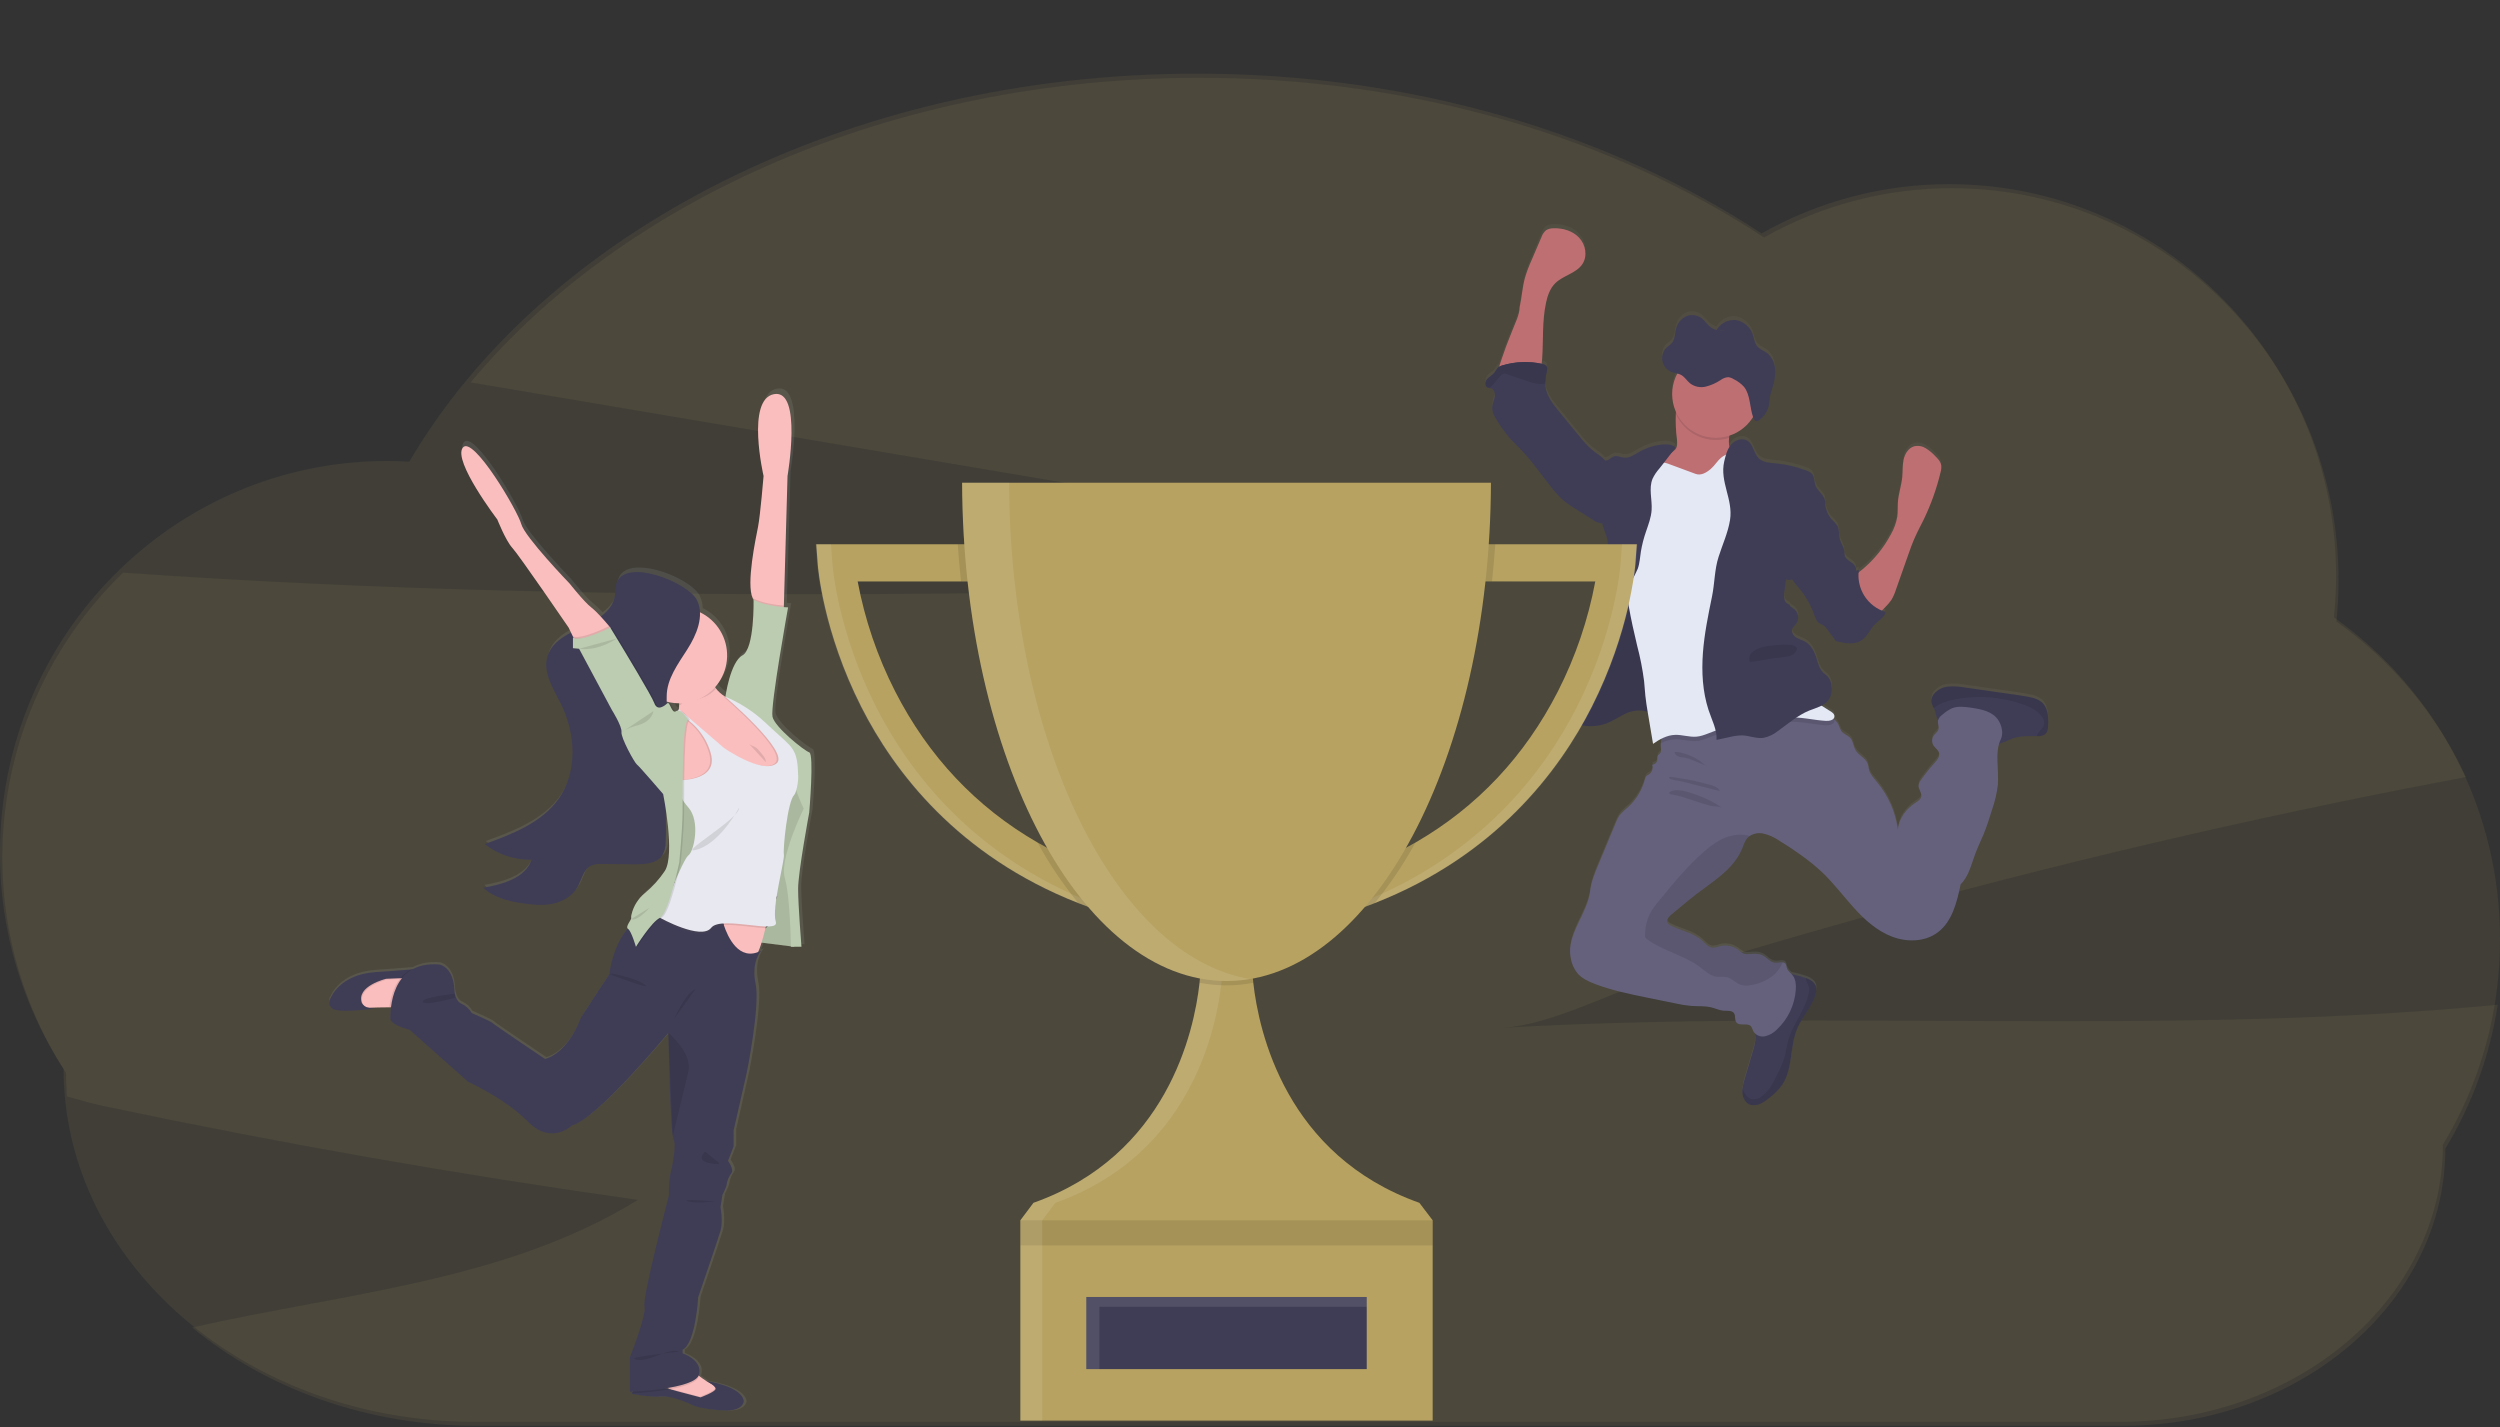 <svg width="1144" height="653" viewBox="0 0 1144 653" fill="none" xmlns="http://www.w3.org/2000/svg">
<rect x="0" y="0" width="1144" height="653" fill="#333333" stroke="none"/>
<path opacity="0.1" d="M687.72 470.31C709.82 469.05 737.24 454.06 758.56 447.43C783.793 439.603 809.127 432.073 834.56 424.84C923.1 399.647 1012.59 378.18 1103.03 360.44C1111.47 358.78 1119.92 357.16 1128.39 355.58C1115.2 327.082 1094.77 302.542 1069.13 284.41C1069.79 278.172 1070.12 271.903 1070.13 265.63C1070.13 166.49 990.9 86.12 893.13 86.12C863.029 86.088 833.434 93.857 807.23 108.67C738.03 63.15 647.71 35.6 548.89 35.6C408.47 35.6 285.2 91.23 215.35 175L543.63 230.46L744.97 264.46C515.44 271.31 285.2 278.12 56.33 262.04C26.118 291.273 6.996 330.091 2.232 371.859C-2.532 413.628 7.357 455.755 30.21 491.04V491.04C30.21 494.63 30.36 498.19 30.63 501.72C36.46 503.39 42.09 505.01 47.14 506.07C128.213 523.197 209.807 537.53 291.92 549.07C231.41 586.38 157.72 591.66 87.92 607.46C121.72 635.36 167.62 652.46 218.2 652.46H971.32C1052.87 652.46 1118.97 595.69 1118.97 525.65C1131.21 505.47 1139.36 483.083 1142.97 459.76C992.07 474.33 839.29 461.68 687.72 470.31Z" fill="#B7A261"/>
<path opacity="0.1" d="M1144 429.93C1144.08 401.064 1137.22 372.602 1123.99 346.945C1110.76 321.288 1091.56 299.188 1068 282.51C1068.65 276.274 1068.99 270.01 1069 263.74C1069 164.6 989.73 84.26 892 84.26C861.897 84.228 832.299 91.993 806.09 106.8C736.89 61.26 646.56 33.7 547.74 33.7C387 33.7 248.64 106.65 187.28 211.26C183.87 211.06 180.44 210.95 176.98 210.95C79.24 210.95 -0.02 291.32 -0.02 390.46C-0.089 425.478 10.029 459.76 29.1 489.13V489.13C29.1 578.33 113.29 650.64 217.1 650.64H970.24C1051.78 650.64 1117.88 593.86 1117.88 523.82C1135.03 495.51 1144.07 463.029 1144 429.93V429.93Z" fill="#B7A261"/>
<path d="M934.28 319.95C932.85 318.852 931.176 318.118 929.4 317.81C927.53 317.38 925.62 317.11 923.72 316.81L899.1 313.26C896.615 312.799 894.08 312.664 891.56 312.86C890.296 312.964 889.065 313.318 887.939 313.901C886.812 314.485 885.814 315.287 885 316.26C884.266 317.166 883.864 318.295 883.86 319.46C883.997 320.633 884.379 321.764 884.98 322.78C885.218 323.255 885.422 323.746 885.59 324.25C885.826 325.381 886.119 326.499 886.47 327.6C886.579 327.838 886.72 328.06 886.89 328.26C886.894 328.317 886.894 328.374 886.89 328.43C886.62 329.81 887.49 331.25 887.1 332.58C886.76 333.72 885.65 334.41 884.95 335.36C884.483 336.034 884.225 336.83 884.207 337.65C884.189 338.47 884.413 339.277 884.85 339.97C885.6 341.13 886.96 341.92 887.35 343.25C887.86 345 886.48 346.69 885.25 348.04C882.987 350.525 880.896 353.161 878.99 355.93C878.454 356.611 878.109 357.422 877.99 358.28C877.88 360.02 879.55 361.55 879.26 363.28C879.03 364.64 877.7 365.47 876.55 366.28C872.3 369.08 868.89 373.58 868.55 378.67C867.459 370.572 864.103 362.946 858.87 356.67C857.44 354.95 855.87 353.22 855.28 351.04C855.06 350.17 855.02 349.24 854.72 348.4C853.72 345.75 850.54 344.61 849.15 342.17C848.15 340.45 848.15 338.24 846.91 336.73C845.67 335.22 843.72 334.88 842.65 333.42C842.116 332.431 841.661 331.401 841.29 330.34C840.841 329.475 840.21 328.717 839.44 328.12C839.293 328.002 839.139 327.892 838.98 327.79C839.146 327.642 839.279 327.46 839.37 327.256C839.462 327.053 839.509 326.833 839.51 326.61C839.51 325.44 838.35 324.67 837.34 324.09C836.04 323.35 834.77 322.55 833.53 321.72C834.882 321.09 836.055 320.131 836.94 318.93C838.05 317.139 838.509 315.02 838.24 312.93C838.172 311.243 837.542 309.628 836.45 308.34C835.82 307.67 835.03 307.19 834.37 306.56C832.66 304.89 832.08 302.42 831.37 300.14C830.43 297.14 828.96 293.99 826.22 292.4C824.9 291.63 823.36 291.27 822.07 290.46C820.78 289.65 819.7 288.12 820.15 286.65C820.45 285.65 821.38 284.96 822.01 284.11C822.762 283.011 823.051 281.66 822.813 280.349C822.575 279.039 821.83 277.875 820.74 277.11C820 276.64 819.09 276.23 818.94 275.37C818.361 275.22 817.836 274.909 817.426 274.474C817.016 274.039 816.736 273.497 816.62 272.91C816.395 271.734 816.395 270.526 816.62 269.35C816.88 267.49 817.137 265.637 817.39 263.79C817.831 263.973 818.303 264.068 818.78 264.068C819.257 264.068 819.729 263.973 820.17 263.79C821.035 265.194 822.04 266.508 823.17 267.71C826.215 271.306 828.586 275.422 830.17 279.86C830.74 281.46 831.32 283.25 832.8 284.1C833.31 284.39 833.89 284.54 834.39 284.85C835.007 285.28 835.536 285.823 835.95 286.45C837.15 288.04 838.35 289.62 839.54 291.21L839.6 291.45C839.632 291.591 839.686 291.726 839.76 291.85C839.981 292.099 840.288 292.256 840.62 292.29C844.3 293.14 848.43 293.92 851.62 291.91C854.5 290.11 855.76 286.55 858.2 284.17C859.93 282.48 862.38 281.17 862.87 278.79C862.286 278.61 861.712 278.4 861.15 278.16C861.65 277.66 862.15 277.08 862.83 276.42C863.818 275.453 864.709 274.391 865.49 273.25C866.334 271.842 867.006 270.338 867.49 268.77C869.417 263.277 871.35 257.78 873.29 252.28C874.21 249.68 875.13 247.06 876.29 244.53C877.49 241.79 878.91 239.16 880.22 236.47C883.601 229.474 886.21 222.131 888 214.57C888.317 213.539 888.423 212.453 888.31 211.38C888.03 209.65 886.72 208.29 885.47 207.06C884.213 205.699 882.781 204.512 881.21 203.53C880.421 203.04 879.543 202.711 878.626 202.563C877.71 202.416 876.773 202.452 875.87 202.67C873.31 203.42 871.7 206.04 871.11 208.67C870.52 211.3 870.74 214.01 870.49 216.67C870.13 220.52 868.81 224.24 868.49 228.1C868.32 230.33 868.49 232.59 868.22 234.82C867.728 237.739 866.712 240.544 865.22 243.1C861.977 249.197 857.587 254.609 852.29 259.04C851.68 259.55 851.05 260.04 850.45 260.59C850.45 260.16 850.52 259.72 850.58 259.29C850.145 259.403 849.72 259.554 849.31 259.74C849.36 259.235 849.309 258.725 849.16 258.24C848.36 255.85 844.8 255.24 844.16 252.81C844.053 252.209 843.997 251.6 843.99 250.99C843.78 248.86 842.33 247.06 841.83 244.99C841.37 243.08 841.72 240.99 840.83 239.22C840.072 238.113 839.178 237.106 838.17 236.22C836.968 234.848 836.102 233.215 835.64 231.45C835.51 230.96 835.39 230.45 835.25 229.96C835.402 228.851 835.278 227.721 834.89 226.67C833.98 224.41 831.63 222.96 830.78 220.67C830.12 218.89 830.41 216.67 829.16 215.29C828.496 214.631 827.683 214.14 826.79 213.86C822.213 212.078 817.41 210.943 812.52 210.49C809.78 210.24 806.76 210.1 804.8 208.17C802.51 205.93 802.4 201.9 799.72 200.17C797.36 198.64 794.02 199.77 792.19 201.92C791.915 202.236 791.661 202.57 791.43 202.92C791.096 201.58 791.025 200.187 791.22 198.82C791.22 198.48 791.29 198.13 791.32 197.82C795.835 196.345 799.678 193.31 802.16 189.26C802.16 189.26 802.16 189.26 802.16 189.32L802.28 189.63C802.57 190.36 803.03 191.06 803.71 191.14C804.162 191.135 804.599 190.976 804.95 190.69C805.553 190.271 806.11 189.788 806.61 189.25C806.863 188.97 807.103 188.68 807.33 188.38C807.791 187.756 808.186 187.085 808.51 186.38C809.007 185.319 809.344 184.19 809.51 183.03C809.69 181.87 809.71 180.68 809.91 179.52C810.097 178.622 810.341 177.737 810.64 176.87C810.74 176.58 810.84 176.29 810.93 176C811.02 175.71 811.15 175.32 811.25 175C811.876 172.943 812.212 170.81 812.25 168.66C812.25 168.3 812.25 167.94 812.25 167.58C812.214 166.177 811.898 164.796 811.321 163.517C810.744 162.237 809.917 161.086 808.89 160.13C807.17 158.72 804.89 158.13 803.63 156.22C802.81 154.94 802.63 153.29 802.15 151.79C801.631 149.995 800.62 148.381 799.231 147.131C797.841 145.882 796.13 145.046 794.29 144.72C792.075 144.477 789.85 145.089 788.07 146.43V146.43L787.93 146.54C786.938 147.297 786.097 148.233 785.45 149.3C784.129 148.936 782.919 148.249 781.93 147.3C780.93 146.37 780.16 145.2 779.15 144.3C778.206 143.436 777.048 142.84 775.795 142.577C774.543 142.313 773.242 142.39 772.03 142.8C770.781 143.3 769.669 144.09 768.784 145.103C767.899 146.116 767.267 147.325 766.94 148.63C766.39 150.69 766.49 153.06 765.34 154.78C764.45 156.12 762.99 156.78 761.97 158C761.336 158.773 760.903 159.69 760.71 160.67V160.67C760.589 161.218 760.532 161.779 760.54 162.34V162.34C760.54 162.59 760.54 162.84 760.6 163.08C760.6 163.08 760.6 163.16 760.6 163.2C760.635 163.474 760.692 163.745 760.77 164.01V164.01C761.054 165.024 761.564 165.96 762.26 166.75C762.92 167.506 763.744 168.102 764.67 168.49C765.049 168.637 765.436 168.761 765.83 168.86L767.02 169.13L767.44 169.23C766.004 171.926 765.207 174.917 765.11 177.97C765.012 181.023 765.618 184.058 766.88 186.84C766.88 187.12 766.81 187.4 766.78 187.68C766.617 191.618 766.791 195.562 767.3 199.47C767.44 201.02 767.52 202.73 766.57 203.96C766.137 204.444 765.651 204.877 765.12 205.25C765.66 204.55 766.21 203.86 766.77 203.17C765.36 201.75 763.13 201.57 761.13 201.71C757.259 201.999 753.502 203.147 750.13 205.07C747.89 206.36 745.59 208.07 743.03 207.77C741.52 207.6 740.03 206.77 738.56 207.17C737.734 207.508 736.962 207.966 736.27 208.53C735.723 208.922 735.063 209.126 734.39 209.11C732.82 207.18 730.39 205.87 728.51 204.3C726.37 202.395 724.412 200.296 722.66 198.03C719.42 194.12 716.19 190.2 713.01 186.25C710.33 182.93 707.58 179.34 707.11 175.09C707.062 174.668 707.039 174.244 707.04 173.82C707.105 171.801 707.36 169.792 707.8 167.82C707.919 167.344 707.919 166.846 707.8 166.37C707.5 165.37 706.35 165 705.36 164.78C705.49 164.01 705.58 163.22 705.63 162.47C706.19 153.87 705.58 145.13 707.4 136.71C708.09 133.47 709.22 130.19 711.55 127.84C715.2 124.15 721.31 123.26 724.11 118.89C726.45 115.25 725.52 110.1 722.58 106.89C719.64 103.68 715.11 102.37 710.8 102.53C709.591 102.489 708.396 102.809 707.37 103.45C706.411 104.302 705.693 105.392 705.29 106.61L701 117.04C699.756 119.756 698.707 122.556 697.86 125.42C696.66 129.8 696.39 134.42 695.44 138.84C695.44 142.24 693.25 146.48 692.05 149.61C690.71 153.13 689.26 156.61 688.05 160.2C687.75 161.1 686.7 163.77 686.05 166.2C685.804 166.343 685.576 166.514 685.37 166.71C684.848 167.379 684.373 168.084 683.95 168.82C683.04 170.02 681.56 170.66 680.56 171.82C679.56 172.98 679.35 175.11 680.74 175.69C681.022 175.785 681.314 175.849 681.61 175.88C681.792 175.895 681.973 175.926 682.15 175.97C683.65 176.39 684.24 178.28 684.02 179.84C683.8 181.4 683.02 182.84 682.89 184.4C682.62 187.16 684.24 189.73 685.8 192.05C687.415 194.565 689.199 196.967 691.14 199.24C692.55 200.82 694.14 202.24 695.56 203.76C700.97 209.32 705.27 215.82 710.13 221.86C711.878 224.14 713.866 226.225 716.06 228.08C717.492 229.201 718.992 230.232 720.55 231.17L728.91 236.47C729.858 237.165 730.931 237.671 732.07 237.96C732.442 238.01 732.818 238.01 733.19 237.96C733.24 238.21 733.28 238.45 733.34 238.7C733.99 241.32 735.42 243.7 735.58 246.37C735.74 249.04 735.5 251.77 735.69 254.47C735.87 256.96 736.42 259.47 736.56 261.92C736.84 266.64 735.68 271.3 734.56 275.92C732.87 282.68 731.85 289.58 728.56 295.71C727.64 297.4 726.56 299.12 726.56 301.05C726.56 301.28 726.56 301.52 726.62 301.75L725.12 302.6C724.68 302.85 724.24 303.1 723.84 303.36C721.94 304.6 719.91 305.97 719.13 308.11C718.5 309.84 718.79 311.82 718.03 313.5C717.994 313.575 717.954 313.649 717.91 313.72C717.11 315.28 715.52 316.44 715.16 318.15C714.89 319.46 715.41 320.85 715.16 322.15C715.16 322.15 715.16 322.15 715.16 322.2C714.932 322.853 714.752 323.521 714.62 324.2C714.609 324.422 714.629 324.644 714.68 324.86C714.871 325.618 715.29 326.298 715.88 326.81C716.24 327.156 716.632 327.467 717.05 327.74C717.477 328.02 717.917 328.28 718.37 328.52L718.63 328.66C719.01 328.86 719.39 329.05 719.78 329.23L720.04 329.34C720.49 329.54 720.95 329.72 721.41 329.88L721.73 329.98C722.09 330.1 722.46 330.21 722.83 330.3L723.08 330.38L723.31 330.43L724.31 330.64L724.68 330.71C725.12 330.783 725.57 330.843 726.03 330.89H726.43C726.77 330.89 727.1 330.94 727.43 330.95H727.9C728.25 330.95 728.59 330.95 728.9 330.95H729.26C729.73 330.95 730.2 330.88 730.67 330.82H730.82C731.24 330.76 731.66 330.69 732.08 330.6L732.4 330.53C732.79 330.44 733.18 330.35 733.57 330.23L733.78 330.17C734.25 330.03 734.72 329.88 735.18 329.7C736.772 329.046 738.316 328.281 739.8 327.41C740.8 326.86 741.8 326.3 742.8 325.79C743.542 325.416 744.303 325.083 745.08 324.79C746.971 323.982 749.029 323.639 751.08 323.79C752.092 323.928 753.094 324.132 754.08 324.4C754.08 324.51 754.08 324.62 754.08 324.73C754.893 329.53 755.697 334.33 756.49 339.13C757.799 338.188 759.184 337.355 760.63 336.64C760.36 337.365 760.181 338.121 760.1 338.89C760.04 339.485 760.04 340.085 760.1 340.68C760.19 341.63 760.39 342.68 759.82 343.43C759.47 343.89 758.82 344.15 758.63 344.67C758.491 345.202 758.457 345.755 758.53 346.3C758.489 346.922 758.226 347.508 757.789 347.952C757.353 348.396 756.771 348.669 756.15 348.72C756.436 349.525 756.443 350.403 756.169 351.212C755.895 352.021 755.356 352.715 754.64 353.18C754.222 353.381 753.832 353.637 753.48 353.94C753.138 354.382 752.908 354.9 752.81 355.45C751.488 360.402 748.77 364.87 744.98 368.32C743.558 369.437 742.26 370.705 741.11 372.1C740.399 373.181 739.812 374.338 739.36 375.55C736.693 382.07 733.987 388.593 731.24 395.12C729.72 398.77 728.24 402.48 727.76 406.41C726.56 417.19 716.96 426.33 718.76 437.03C719.124 439.703 720.202 442.228 721.88 444.34C723.88 446.75 726.88 448.13 729.88 449.25C737.59 452.25 745.72 453.89 753.82 455.54L766.54 458.15C769.036 458.724 771.569 459.125 774.12 459.35C777.19 459.56 780.34 459.27 783.33 460.05C785.18 460.53 786.95 461.42 788.86 461.52C790.5 461.61 792.52 461.26 793.49 462.6C794.46 463.94 793.71 465.71 794.63 466.9C796.11 468.79 799.72 466.9 801.33 468.68C801.77 469.364 802.107 470.108 802.33 470.89C802.575 471.373 802.915 471.802 803.33 472.15C803.428 472.715 803.468 473.287 803.45 473.86C803.241 476.182 802.758 478.472 802.01 480.68C800.81 484.74 799.613 488.803 798.42 492.87C797.964 494.306 797.63 495.778 797.42 497.27C797.345 497.995 797.345 498.725 797.42 499.45C797.63 501.66 798.9 503.94 801.01 504.66C802.647 505.093 804.388 504.878 805.87 504.06C807.301 503.313 808.642 502.407 809.87 501.36C812.084 499.685 814.03 497.682 815.64 495.42C820.64 487.94 819.02 477.82 822.53 469.55C824.86 464.03 829.4 459.55 830.91 453.73C831.263 452.623 831.305 451.439 831.03 450.31C830.4 448.31 828.27 447.17 826.28 446.45H826.19C824.555 445.868 822.885 445.39 821.19 445.02C820.77 444.93 820.34 444.86 819.91 444.79C818.958 444.016 818.202 443.03 817.7 441.91C817.622 441.315 817.463 440.733 817.23 440.18C817.071 439.942 816.857 439.745 816.607 439.606C816.356 439.467 816.076 439.389 815.79 439.38C814.79 439.28 813.45 439.64 812.36 439.56C810.13 439.4 808.65 437.21 806.65 436.2C804.65 435.19 802.48 435.44 800.35 435.59C799.588 435.694 798.813 435.647 798.07 435.45C797.182 435.041 796.37 434.483 795.67 433.8C794.439 432.842 793.003 432.184 791.474 431.877C789.945 431.57 788.365 431.622 786.86 432.03C785.903 432.417 784.89 432.646 783.86 432.71C781.91 432.6 780.53 430.86 779.09 429.54C775.15 425.93 769.54 424.98 764.76 422.61C764.028 422.338 763.418 421.813 763.04 421.13C762.49 419.77 763.73 418.41 764.85 417.48L773.07 410.65C782.07 403.17 793.32 397.54 797.5 386.57C797.936 385.099 798.612 383.711 799.5 382.46C799.824 382.078 800.197 381.742 800.61 381.46C802.428 380.282 804.632 379.852 806.76 380.26C809.353 380.841 811.811 381.913 814 383.42C817.58 385.587 821.063 387.92 824.45 390.42C827.805 392.817 830.995 395.437 834 398.26C839.25 403.26 843.62 409.19 848.51 414.58C853.4 419.97 858.99 425 865.78 427.58C872.57 430.16 880.78 430.05 886.61 425.72C893.34 420.72 895.5 411.78 897.2 403.58C900.95 399.96 902.08 394.45 903.91 389.58C905.06 386.49 906.53 383.58 907.77 380.5C909.25 376.88 910.41 373.14 911.57 369.41C912.885 365.664 913.777 361.784 914.23 357.84C914.71 351.61 913.04 344.98 914.79 339.13C917.1 338.62 919.2 337.32 921.47 336.56C924.85 335.45 928.47 335.63 932.05 335.65H932.28C933.514 335.781 934.755 335.489 935.8 334.82C937 333.82 937.19 332.11 937.25 330.56C937.39 326.73 937.15 322.43 934.28 319.95ZM789.39 149.37C788.563 149.575 787.707 149.636 786.86 149.55L789.39 149.37Z" fill="url(#paint0_linear)"/>
<path d="M793.33 212.63C792.119 213.659 790.7 214.412 789.17 214.84L782.08 217.38C778.23 218.76 774.21 220.15 770.15 219.65C767.88 219.37 758.15 217.94 756.68 216.17C754.44 213.43 762.29 209.4 764.97 207.09C765.577 206.653 766.14 206.158 766.65 205.61C767.65 204.39 767.52 202.68 767.38 201.14C766.871 197.239 766.697 193.301 766.86 189.37C766.938 188.433 767.071 187.501 767.26 186.58C768.26 181.98 772.54 183.66 775.92 184.88C779.989 186.202 783.923 187.906 787.67 189.97C788.811 190.559 789.803 191.4 790.57 192.43C792.05 194.67 791.46 197.61 791.22 200.43C791.01 202.62 791.02 204.72 792.39 206.31C793.079 206.918 793.712 207.587 794.28 208.31C794.6 209.038 794.681 209.849 794.51 210.625C794.339 211.402 793.926 212.104 793.33 212.63Z" fill="#BE6F72"/>
<path d="M695.39 140.56C696.39 136.13 696.61 131.56 697.81 127.17C698.657 124.316 699.706 121.525 700.95 118.82L705.36 108.53C705.763 107.315 706.481 106.228 707.44 105.38C708.468 104.743 709.661 104.423 710.87 104.46C715.18 104.3 719.71 105.64 722.65 108.81C725.59 111.98 726.52 117.11 724.18 120.74C721.38 125.11 715.27 125.99 711.62 129.67C709.29 132.02 708.16 135.29 707.47 138.52C705.65 146.92 706.26 155.63 705.7 164.21C705.52 166.88 705 169.93 702.7 171.31C701.31 171.991 699.764 172.291 698.22 172.18L691.66 172.29C690.56 172.29 686.57 172.98 685.84 172.15C684.56 170.7 687.48 163.48 688.01 161.87C689.19 158.3 690.64 154.82 692.01 151.31C693.2 148.18 695.39 143.95 695.39 140.56Z" fill="#BE6F72"/>
<path d="M830.84 454.72C829.33 460.5 824.79 465 822.46 470.51C818.95 478.76 820.53 488.85 815.57 496.31C813.961 498.576 812.015 500.582 809.8 502.26C808.572 503.304 807.23 504.207 805.8 504.95C804.318 505.768 802.577 505.983 800.94 505.55C798.83 504.83 797.56 502.55 797.35 500.35C797.275 499.629 797.275 498.901 797.35 498.18C797.56 496.691 797.894 495.223 798.35 493.79C799.55 489.743 800.747 485.69 801.94 481.63C802.687 479.428 803.17 477.145 803.38 474.83C803.51 472.31 801.91 469.03 802.59 466.68C802.9 465.62 804.06 464.68 804.59 463.79C805.342 462.509 805.921 461.134 806.31 459.7C807.13 456.91 807.69 453.93 809.41 451.58C810.532 450.186 811.845 448.957 813.31 447.93C814.391 446.982 815.658 446.27 817.03 445.84C818.361 445.606 819.727 445.671 821.03 446.03C822.726 446.392 824.397 446.867 826.03 447.45H826.12C828.12 448.17 830.24 449.28 830.87 451.3C831.176 452.421 831.166 453.605 830.84 454.72V454.72Z" fill="#3F3D56"/>
<path d="M937.24 331.78C937.18 333.33 936.99 335.06 935.79 336.03C934.745 336.698 933.504 336.991 932.27 336.86H932C928.43 336.86 924.8 336.66 921.42 337.77C918.85 338.62 916.49 340.18 913.81 340.49C910.12 340.91 906.65 338.89 903.38 337.13C900.301 335.471 897.14 333.969 893.91 332.63C891.79 331.76 887.46 331.2 886.44 328.88C886.091 327.782 885.797 326.667 885.56 325.54C885.392 325.036 885.188 324.545 884.95 324.07C884.35 323.057 883.969 321.929 883.83 320.76C883.834 319.594 884.236 318.465 884.97 317.56C885.786 316.594 886.784 315.799 887.909 315.221C889.033 314.643 890.26 314.292 891.52 314.19C894.04 313.994 896.575 314.129 899.06 314.59L923.68 318.13C925.58 318.4 927.49 318.67 929.36 319.13C931.136 319.438 932.81 320.172 934.24 321.27C937.15 323.71 937.39 328 937.24 331.78Z" fill="#3F3D56"/>
<path d="M915.6 338.18C912.6 344.51 914.76 352 914.22 359C913.767 362.934 912.874 366.805 911.56 370.54C910.4 374.26 909.24 377.99 907.76 381.6C906.52 384.6 905.05 387.6 903.9 390.66C902.07 395.54 900.9 401.03 897.19 404.66C895.49 412.84 893.33 421.78 886.6 426.74C880.75 431.06 872.6 431.21 865.77 428.6C858.94 425.99 853.39 420.99 848.5 415.6C843.61 410.21 839.24 404.34 833.99 399.32C830.981 396.496 827.784 393.88 824.42 391.49C821.033 389.03 817.55 386.717 813.97 384.55C811.778 383.05 809.321 381.981 806.73 381.4C804.602 380.992 802.398 381.422 800.58 382.6C800.167 382.882 799.793 383.218 799.47 383.6C798.58 384.846 797.904 386.232 797.47 387.7C793.27 398.64 782 404.26 773 411.72L764.78 418.53C763.66 419.46 762.42 420.82 762.97 422.17C763.348 422.853 763.958 423.378 764.69 423.65C769.47 426.01 775.08 426.96 779.02 430.56C780.46 431.88 781.84 433.62 783.79 433.72C784.819 433.66 785.833 433.433 786.79 433.05C788.295 432.643 789.873 432.59 791.402 432.895C792.93 433.201 794.367 433.856 795.6 434.81C796.3 435.493 797.112 436.051 798 436.46C798.743 436.657 799.518 436.704 800.28 436.6C802.41 436.45 804.67 436.26 806.58 437.21C808.49 438.16 810.06 440.4 812.29 440.56C813.38 440.64 814.68 440.28 815.72 440.38C816.006 440.389 816.286 440.466 816.537 440.606C816.787 440.745 817.001 440.942 817.16 441.18C817.393 441.73 817.551 442.308 817.63 442.9C818.04 444.31 819.42 445.17 820.32 446.33C821.7 448.11 821.9 450.53 821.76 452.78C821.307 459.815 818.172 466.409 813 471.2C811.532 472.701 809.659 473.743 807.61 474.2C806.584 474.415 805.516 474.301 804.558 473.876C803.6 473.451 802.799 472.735 802.27 471.83C802.047 471.051 801.71 470.31 801.27 469.63C799.66 467.86 796.05 469.74 794.57 467.85C793.65 466.67 794.31 464.78 793.43 463.56C792.55 462.34 790.43 462.56 788.8 462.49C786.89 462.39 785.12 461.49 783.27 461.02C780.27 460.24 777.13 460.53 774.06 460.32C771.509 460.095 768.976 459.694 766.48 459.12L753.76 456.52C745.66 454.87 737.53 453.2 729.82 450.25C726.87 449.13 723.9 447.75 721.82 445.35C720.143 443.241 719.065 440.719 718.7 438.05C716.89 427.38 726.49 418.26 727.7 407.51C728.13 403.59 729.7 399.89 731.18 396.25C733.893 389.743 736.6 383.233 739.3 376.72C739.737 375.507 740.307 374.347 741 373.26C742.151 371.868 743.448 370.604 744.87 369.49C748.659 366.051 751.378 361.593 752.7 356.65C752.798 356.1 753.028 355.582 753.37 355.14C753.724 354.843 754.114 354.591 754.53 354.39C755.244 353.925 755.781 353.233 756.055 352.426C756.329 351.619 756.324 350.744 756.04 349.94C756.661 349.889 757.243 349.616 757.679 349.172C758.116 348.728 758.379 348.142 758.42 347.52C758.347 346.979 758.381 346.428 758.52 345.9C758.76 345.38 759.36 345.12 759.71 344.66C760.28 343.91 760.08 342.86 759.99 341.92C759.93 341.325 759.93 340.725 759.99 340.13C760.209 338.012 761.156 336.037 762.67 334.54C765.06 332.19 768.46 332.8 771.76 332.24C775.052 331.529 778.267 330.501 781.36 329.17C790.037 325.751 799.173 323.638 808.47 322.9C817.813 322.165 827.197 323.66 835.85 327.26C837.109 327.77 838.296 328.442 839.38 329.26C840.15 329.853 840.781 330.608 841.23 331.47C841.599 332.529 842.054 333.555 842.59 334.54C843.66 336 845.68 336.47 846.85 337.85C848.02 339.23 848.12 341.56 849.09 343.27C850.48 345.71 853.7 346.84 854.66 349.49C854.96 350.33 855 351.25 855.22 352.12C855.76 354.3 857.38 356.02 858.81 357.74C864.052 364.01 867.409 371.639 868.49 379.74C868.81 374.67 872.22 370.18 876.49 367.38C877.64 366.63 878.97 365.8 879.2 364.44C879.49 362.72 877.82 361.19 877.93 359.44C878.051 358.586 878.396 357.778 878.93 357.1C880.836 354.338 882.927 351.708 885.19 349.23C886.42 347.88 887.8 346.23 887.29 344.45C886.9 343.12 885.54 342.34 884.79 341.18C884.352 340.488 884.128 339.683 884.146 338.865C884.164 338.047 884.423 337.252 884.89 336.58C885.59 335.63 886.7 334.94 887.04 333.81C887.43 332.48 886.56 331.04 886.83 329.67C887.195 328.573 887.922 327.632 888.89 327C890.217 325.792 891.725 324.8 893.36 324.06C896 323.06 898.94 323.43 901.74 323.82C906.42 324.47 911.67 325.47 914.31 329.39C916 331.84 916.86 335.56 915.6 338.18Z" fill="#65617D"/>
<path opacity="0.1" d="M937.24 331.78C937.18 333.33 936.99 335.06 935.79 336.03C934.745 336.698 933.504 336.991 932.27 336.86H932C932.41 334.78 934.94 333.59 935.38 331.48C935.455 330.832 935.396 330.175 935.207 329.551C935.018 328.926 934.702 328.347 934.28 327.85C932.14 324.96 928.7 323.36 925.28 322.19C915.618 318.877 905.267 318.103 895.22 319.94C892.488 320.385 889.83 321.203 887.32 322.37C886.488 322.89 885.687 323.458 884.92 324.07C884.32 323.057 883.939 321.929 883.8 320.76C883.804 319.594 884.206 318.465 884.94 317.56C885.756 316.594 886.754 315.799 887.879 315.221C889.003 314.643 890.23 314.292 891.49 314.19C894.01 313.994 896.545 314.129 899.03 314.59L923.65 318.13C925.55 318.4 927.46 318.67 929.33 319.13C931.106 319.438 932.78 320.172 934.21 321.27C937.15 323.71 937.39 328 937.24 331.78Z" fill="black"/>
<path opacity="0.1" d="M830.84 454.72C829.33 460.5 824.79 465 822.46 470.51C818.95 478.76 820.53 488.85 815.57 496.31C813.961 498.576 812.015 500.582 809.8 502.26C808.572 503.304 807.23 504.207 805.8 504.95C804.318 505.768 802.577 505.983 800.94 505.55C798.83 504.83 797.56 502.55 797.35 500.35C797.275 499.629 797.275 498.901 797.35 498.18L797.41 498.34C798.28 500.44 799.7 502.64 801.94 503.01C802.781 503.071 803.625 502.957 804.42 502.677C805.215 502.396 805.943 501.955 806.56 501.38C809.86 498.73 811.78 494.78 813.61 490.97C815.042 488.223 816.175 485.329 816.99 482.34C817.39 480.64 817.58 478.9 817.99 477.2C819.89 468.94 826.36 462.2 827.79 453.83C827.906 453.254 827.933 452.664 827.87 452.08C827.681 451.318 827.392 450.585 827.01 449.9C826.662 449.126 826.407 448.314 826.25 447.48C828.25 448.2 830.37 449.31 831 451.33C831.258 452.453 831.203 453.626 830.84 454.72Z" fill="black"/>
<path opacity="0.1" d="M815.74 440.38C814.814 442.8 813.257 444.927 811.23 446.54C808.383 448.709 805.05 450.151 801.52 450.74C799.877 451.159 798.153 451.138 796.52 450.68C794.3 449.91 792.7 447.83 790.43 447.23C788.81 446.79 787.07 447.18 785.43 446.94C782.48 446.53 780.19 444.28 777.81 442.48C770.52 437 760.95 435.23 753.66 429.75C753.335 429.551 753.067 429.272 752.88 428.94C752.74 428.581 752.689 428.193 752.73 427.81C752.757 424.486 753.504 421.207 754.92 418.2C756.08 416.102 757.461 414.134 759.04 412.33C765.57 404.33 772.13 396.27 779.95 389.52C783.23 386.69 786.81 384.05 790.95 382.77C793.25 382.06 797.79 381.39 800.59 382.59C800.177 382.872 799.803 383.208 799.48 383.59C798.59 384.836 797.914 386.222 797.48 387.69C793.27 398.64 782 404.26 773 411.72L764.78 418.53C763.66 419.46 762.42 420.82 762.97 422.17C763.348 422.853 763.958 423.378 764.69 423.65C769.47 426.01 775.08 426.96 779.02 430.56C780.46 431.88 781.84 433.62 783.79 433.72C784.82 433.66 785.833 433.433 786.79 433.05C788.295 432.643 789.873 432.59 791.402 432.895C792.93 433.201 794.367 433.856 795.6 434.81C796.3 435.493 797.112 436.051 798 436.46C798.743 436.657 799.518 436.704 800.28 436.6C802.41 436.45 804.67 436.26 806.58 437.21C808.49 438.16 810.06 440.4 812.29 440.56C813.4 440.64 814.7 440.26 815.74 440.38Z" fill="black"/>
<path d="M723.77 304.66C721.87 305.88 719.85 307.26 719.07 309.38C718.43 311.11 718.73 313.09 717.96 314.77C717.19 316.45 715.46 317.62 715.08 319.42C714.81 320.73 715.34 322.11 715.08 323.42C714.854 324.101 714.67 324.796 714.53 325.5C714.43 326.99 715.71 328.2 716.96 329.03C719.621 330.761 722.651 331.844 725.807 332.191C728.963 332.538 732.156 332.141 735.13 331.03C737.8 330.03 740.21 328.4 742.77 327.12C745.267 325.682 748.122 324.988 751 325.12C752.65 325.3 754.23 325.9 755.88 326.12C756.695 326.281 757.537 326.241 758.333 326.004C759.129 325.767 759.856 325.34 760.45 324.76C760.96 324.056 761.302 323.246 761.45 322.39C762.84 316.9 762.21 311.08 760.89 305.56C759.57 300.04 757.57 294.73 756.16 289.24C755.16 285.17 754.39 281 752.72 277.15C751.05 273.3 748.24 269.72 744.31 268.25C744 268.098 743.649 268.052 743.31 268.12C743.058 268.225 742.835 268.39 742.66 268.6C739.551 271.894 737.209 275.835 735.8 280.14C734.23 284.93 733.8 290.01 732.36 294.82C731.74 296.82 730.94 299.5 729.36 301.03C727.78 302.56 725.56 303.51 723.77 304.66Z" fill="#3F3D56"/>
<path opacity="0.1" d="M761.48 322.36C761.312 323.219 760.953 324.029 760.43 324.73C759.837 325.312 759.11 325.74 758.313 325.975C757.517 326.211 756.674 326.247 755.86 326.08C754.22 325.88 752.64 325.27 750.99 325.08C748.112 324.947 745.256 325.641 742.76 327.08C740.2 328.36 737.76 329.95 735.11 330.98C731.233 332.45 726.998 332.691 722.98 331.67C720.846 331.134 718.817 330.241 716.98 329.03C715.72 328.21 714.45 327.03 714.55 325.5C714.69 324.799 714.874 324.108 715.1 323.43C715.36 322.12 714.84 320.74 715.1 319.43C715.48 317.63 717.22 316.43 717.98 314.77C718.74 313.11 718.45 311.12 719.08 309.39C719.86 307.26 721.89 305.89 723.79 304.66C725.69 303.43 727.95 302.49 729.47 301C729.666 300.768 729.844 300.52 730 300.26C731.096 298.569 731.901 296.707 732.38 294.75C733.85 289.93 734.25 284.86 735.81 280.06C737.225 275.758 739.571 271.822 742.68 268.53C742.846 268.315 743.067 268.15 743.32 268.05C743.658 267.981 744.008 268.023 744.32 268.17C748.24 269.65 751.05 273.23 752.73 277.08C754.41 280.93 755.12 285.08 756.17 289.16C757.57 294.65 759.58 299.98 760.9 305.49C762.22 311 762.87 316.86 761.48 322.36Z" fill="black"/>
<path opacity="0.1" d="M791.22 200.4C786.518 201.894 781.429 201.597 776.933 199.567C772.436 197.536 768.849 193.915 766.86 189.4C766.938 188.463 767.071 187.531 767.26 186.61C768.26 182.01 772.54 183.69 775.92 184.91C779.989 186.232 783.923 187.936 787.67 190C788.811 190.588 789.803 191.43 790.57 192.46C792.05 194.67 791.46 197.61 791.22 200.4Z" fill="black"/>
<path d="M785.18 200.34C796.226 200.34 805.18 191.386 805.18 180.34C805.18 169.294 796.226 160.34 785.18 160.34C774.134 160.34 765.18 169.294 765.18 180.34C765.18 191.386 774.134 200.34 785.18 200.34Z" fill="#BE6F72"/>
<path opacity="0.1" d="M839.45 329.8C839.45 331.46 837.2 331.99 835.53 331.9C829.53 331.55 823.66 329.9 817.72 330.4C810.21 331.08 803.31 335.23 795.78 335.61C792.88 335.76 789.93 335.33 787.07 335.86C783.37 336.55 780.07 338.8 776.3 339.12C773.03 339.4 769.8 338.17 766.53 338.3C764.244 338.436 762.015 339.071 760 340.16C760.219 338.042 761.166 336.067 762.68 334.57C765.07 332.22 768.47 332.83 771.77 332.27C775.062 331.56 778.277 330.531 781.37 329.2C790.047 325.781 799.183 323.668 808.48 322.93C817.817 322.187 827.198 323.671 835.85 327.26C837.109 327.77 838.296 328.442 839.38 329.26C839.435 329.435 839.458 329.617 839.45 329.8V329.8Z" fill="black"/>
<path d="M775.93 216.86L767.83 213.86L764.41 212.6C763.016 212.016 761.549 211.626 760.05 211.44C756.13 211.14 752.44 213.75 750.35 217.08C748.26 220.41 747.47 224.38 746.8 228.25C745.88 233.543 745.1 238.857 744.46 244.19C743.771 249.006 743.42 253.865 743.41 258.73C743.64 271.11 746.26 283.32 749.14 295.37C750.551 300.713 751.616 306.141 752.33 311.62C752.57 313.88 752.68 316.15 752.92 318.42C753.18 320.97 753.6 323.49 754.02 326.02L756.43 340.39C759.43 338.26 762.84 336.39 766.53 336.28C769.8 336.16 773.04 337.38 776.3 337.1C780.05 336.79 783.37 334.54 787.07 333.85C789.93 333.32 792.88 333.74 795.79 333.6C803.31 333.22 810.22 329.06 817.72 328.39C823.67 327.85 829.58 329.53 835.54 329.88C837.2 329.98 839.45 329.45 839.45 327.78C839.45 326.62 838.29 325.85 837.28 325.27C832.519 322.403 827.989 319.17 823.73 315.6C819.79 312.48 815.79 309.28 813.08 305.06C806.55 294.91 808.79 281.18 803.22 270.47C798.69 261.77 803.22 250.37 803.22 240.56C803.22 235.67 803.22 230.72 802.07 225.97C801.351 223.313 800.456 220.708 799.39 218.17L795.5 208.32C795.419 208.032 795.26 207.772 795.04 207.57C794.779 207.39 794.468 207.295 794.15 207.3C791.814 207.16 789.51 207.898 787.69 209.37C785.86 210.86 784.69 213 782.89 214.55C780.92 216.26 778.38 217.76 775.93 216.86Z" fill="#E3E8F4"/>
<path d="M789 211.18C789.64 208.44 790.33 205.59 792.16 203.45C793.99 201.31 797.33 200.18 799.69 201.71C802.37 203.45 802.48 207.47 804.77 209.71C806.77 211.63 809.77 211.78 812.49 212.03C817.381 212.475 822.184 213.606 826.76 215.39C827.652 215.667 828.465 216.154 829.13 216.81C830.38 218.23 830.13 220.41 830.75 222.18C831.6 224.46 833.95 225.91 834.86 228.18C835.86 230.7 834.86 233.52 834.02 236.11C832.51 240.76 831.56 245.59 830.09 250.26C828.62 254.93 826.53 259.53 823.09 263.05C821.57 264.61 819.31 266.05 817.31 265.12L816.54 270.67C816.315 271.843 816.315 273.047 816.54 274.22C816.656 274.807 816.936 275.349 817.346 275.784C817.756 276.219 818.281 276.53 818.86 276.68C819.01 277.54 819.92 277.95 820.66 278.42C821.206 278.794 821.673 279.272 822.033 279.827C822.393 280.382 822.639 281.004 822.757 281.655C822.875 282.306 822.863 282.974 822.721 283.62C822.579 284.267 822.31 284.878 821.93 285.42C821.3 286.27 820.37 286.94 820.07 287.95C819.62 289.41 820.69 290.95 821.99 291.75C823.29 292.55 824.82 292.92 826.14 293.69C828.88 295.27 830.35 298.38 831.29 301.4C831.99 303.68 832.57 306.15 834.29 307.81C834.95 308.44 835.74 308.92 836.37 309.58C837.46 310.869 838.09 312.484 838.16 314.17C838.434 316.26 837.974 318.381 836.86 320.17C834.86 323.03 831.13 323.88 827.86 325.17C822.55 327.35 818.18 331.25 813.5 334.57C811.594 336.105 809.348 337.161 806.95 337.65C803.71 338.08 800.52 336.65 797.26 336.52C795.31 336.538 793.369 336.793 791.48 337.28L785.48 338.58C785.8 333.93 783.24 329.27 781.81 324.84C779.11 316.5 778.61 307.58 779.25 298.84C779.89 290.1 781.67 281.48 783.43 272.9C784.66 266.9 784.54 260.63 786.43 254.8C788.2 249.19 790.73 243.8 791.66 237.96C793.18 228.51 786.86 220.5 789 211.18Z" fill="#3F3D56"/>
<path d="M834.49 229.67C835.042 230.686 835.43 231.783 835.64 232.92C836.102 234.682 836.969 236.311 838.17 237.68C839.176 238.567 840.069 239.575 840.83 240.68C841.75 242.42 841.4 244.54 841.83 246.44C842.33 248.51 843.78 250.31 843.99 252.44C843.996 253.05 844.053 253.659 844.16 254.26C844.81 256.68 848.37 257.26 849.16 259.68C849.69 261.25 848.78 262.96 848.95 264.61C849.074 265.12 849.105 265.649 849.04 266.17C848.814 266.759 848.417 267.268 847.9 267.63C844.59 270.792 842.299 274.869 841.32 279.34C840.356 283.787 839.85 288.32 839.81 292.87L835.9 287.7C835.486 287.073 834.957 286.53 834.34 286.1C833.84 285.8 833.26 285.65 832.75 285.35C831.27 284.51 830.69 282.73 830.12 281.13C828.537 276.701 826.165 272.595 823.12 269.01C821.53 267.14 819.68 265.26 819.33 262.83C819.225 261.714 819.286 260.589 819.51 259.49C820.51 252.94 821.58 246.23 824.77 240.42C826.26 237.7 828.19 235.24 829.62 232.48C830.58 230.65 831.93 225.89 834.49 229.67Z" fill="#3F3D56"/>
<path d="M735.84 235.96C735.858 236.802 735.644 237.632 735.22 238.36C734.838 238.803 734.34 239.131 733.782 239.307C733.224 239.484 732.628 239.502 732.06 239.36C730.921 239.074 729.849 238.572 728.9 237.88C726.113 236.12 723.327 234.357 720.54 232.59C718.984 231.652 717.485 230.624 716.05 229.51C713.857 227.658 711.869 225.576 710.12 223.3C705.26 217.3 700.96 210.79 695.55 205.3C694.08 203.8 692.55 202.36 691.13 200.79C689.189 198.52 687.405 196.122 685.79 193.61C684.23 191.3 682.61 188.74 682.88 185.98C683.04 184.42 683.79 182.98 684.01 181.43C684.23 179.88 683.64 177.99 682.14 177.57C681.963 177.525 681.782 177.495 681.6 177.48C681.304 177.448 681.012 177.385 680.73 177.29C679.34 176.71 679.55 174.56 680.55 173.43C681.55 172.3 683.03 171.67 683.94 170.43C684.363 169.694 684.838 168.989 685.36 168.32C686.03 167.746 686.83 167.344 687.69 167.15C693.458 165.45 699.56 165.22 705.44 166.48C706.44 166.7 707.58 167.1 707.88 168.07C708 168.542 708 169.037 707.88 169.51C707.439 171.482 707.185 173.49 707.12 175.51C707.118 175.931 707.142 176.352 707.19 176.77C707.66 181.01 710.41 184.6 713.09 187.91C716.27 191.85 719.5 195.76 722.74 199.66C724.492 201.92 726.451 204.012 728.59 205.91C730.59 207.57 733.18 208.91 734.74 211.04C736.01 212.76 735.6 215.11 735.74 217.18C736.205 223.43 736.239 229.705 735.84 235.96V235.96Z" fill="#3F3D56"/>
<path d="M862.84 277.68C863.828 276.72 864.719 275.665 865.5 274.53C866.341 273.124 867.012 271.624 867.5 270.06L873.3 253.61C874.22 251.01 875.14 248.4 876.3 245.87C877.5 243.14 878.92 240.51 880.23 237.87C883.599 230.923 886.205 223.63 888 216.12C888.316 215.088 888.421 214.003 888.31 212.93C888.03 211.2 886.72 209.85 885.47 208.62C884.213 207.262 882.78 206.079 881.21 205.1C880.421 204.61 879.543 204.281 878.626 204.133C877.71 203.986 876.773 204.022 875.87 204.24C873.31 204.99 871.7 207.61 871.11 210.24C870.52 212.87 870.74 215.56 870.49 218.24C870.13 222.08 868.81 225.79 868.49 229.64C868.32 231.87 868.49 234.12 868.22 236.34C867.728 239.255 866.711 242.057 865.22 244.61C861.971 250.691 857.581 256.089 852.29 260.51C850.841 261.58 849.536 262.834 848.41 264.24C847.47 265.647 846.833 267.234 846.54 268.9C845.876 271.438 846.164 274.131 847.35 276.47C848.98 279.25 852.11 280.47 855.1 281.09C859.14 281.93 860.07 280.55 862.84 277.68Z" fill="#BE6F72"/>
<path d="M785.3 151.36C786.161 149.742 787.479 148.414 789.091 147.541C790.702 146.667 792.535 146.288 794.36 146.45C796.199 146.776 797.909 147.609 799.298 148.857C800.688 150.105 801.7 151.717 802.22 153.51C802.69 155 802.88 156.65 803.7 157.93C804.94 159.86 807.24 160.42 808.96 161.82C809.987 162.774 810.813 163.923 811.39 165.201C811.967 166.479 812.283 167.859 812.32 169.26C812.416 172.122 811.964 174.977 810.99 177.67C810.577 178.819 810.243 179.995 809.99 181.19C809.79 182.35 809.77 183.53 809.59 184.69C809.368 186.194 808.848 187.639 808.06 188.939C807.272 190.239 806.231 191.368 805 192.26C804.649 192.546 804.212 192.704 803.76 192.71C802.98 192.62 802.5 191.71 802.21 190.89C800.62 186.3 801 180.69 798.07 177.03C796.737 175.553 795.126 174.354 793.33 173.5C792.597 173.027 791.772 172.717 790.91 172.59C789.642 172.658 788.423 173.104 787.41 173.87C785.299 175.286 782.957 176.321 780.49 176.93C779.259 177.222 777.978 177.235 776.741 176.968C775.504 176.702 774.342 176.163 773.34 175.39C771.96 174.25 770.95 172.54 769.42 171.65C767.89 170.76 766.29 170.81 764.78 170.2C763.818 169.791 762.962 169.167 762.277 168.377C761.592 167.586 761.097 166.65 760.828 165.639C760.56 164.629 760.526 163.57 760.729 162.544C760.933 161.518 761.367 160.552 762 159.72C763 158.52 764.48 157.84 765.37 156.51C766.52 154.79 766.42 152.43 766.97 150.37C767.295 149.067 767.927 147.86 768.812 146.849C769.697 145.839 770.811 145.054 772.06 144.56C773.272 144.148 774.571 144.07 775.824 144.332C777.076 144.594 778.235 145.187 779.18 146.05C780.18 146.95 780.98 148.11 781.96 149.05C782.927 149.976 784.112 150.644 785.405 150.994C786.698 151.343 788.058 151.363 789.36 151.05" fill="#3F3D56"/>
<path opacity="0.1" d="M801.74 298.55C801.158 299.069 800.745 299.75 800.556 300.507C800.367 301.263 800.41 302.059 800.68 302.79C800.9 303.26 811.22 301.27 812.31 301.12C815.03 300.73 819.8 300.92 821.63 298.43C824.89 294.02 814.79 295 812.94 295.16C809.42 295.46 804.42 295.94 801.74 298.55Z" fill="black"/>
<path d="M707.86 169.55C707.419 171.522 707.165 173.53 707.1 175.55C704.1 176.16 700.98 175.16 698.1 174.16L689.83 171.34C689.327 171.018 688.72 170.9 688.133 171.01C687.546 171.12 687.023 171.449 686.67 171.93C685.34 173.31 683.51 175.93 681.67 177.48C681.374 177.448 681.082 177.385 680.8 177.29C679.41 176.71 679.62 174.56 680.62 173.43C681.62 172.3 683.1 171.67 684.01 170.43C684.433 169.694 684.908 168.989 685.43 168.32C686.1 167.746 686.9 167.344 687.76 167.15C693.528 165.45 699.63 165.22 705.51 166.48C706.51 166.7 707.65 167.1 707.95 168.07C708.047 168.563 708.016 169.072 707.86 169.55Z" fill="#3F3D56"/>
<path opacity="0.1" d="M707.86 169.55C707.419 171.522 707.165 173.53 707.1 175.55C704.1 176.16 700.98 175.16 698.1 174.16L689.83 171.34C689.327 171.018 688.72 170.9 688.133 171.01C687.546 171.12 687.023 171.449 686.67 171.93C685.34 173.31 683.51 175.93 681.67 177.48C681.374 177.448 681.082 177.385 680.8 177.29C679.41 176.71 679.62 174.56 680.62 173.43C681.62 172.3 683.1 171.67 684.01 170.43C684.433 169.694 684.908 168.989 685.43 168.32C686.1 167.746 686.9 167.344 687.76 167.15C693.528 165.45 699.63 165.22 705.51 166.48C706.51 166.7 707.65 167.1 707.95 168.07C708.047 168.563 708.016 169.072 707.86 169.55Z" fill="black"/>
<path opacity="0.1" d="M783.51 359.4C784.95 359.88 786.51 360.58 787 362.02L775.42 359.08L769.42 357.55C768.36 357.28 764.56 356.97 763.86 356.14C762.86 354.92 766.41 355.76 767.05 355.85C768.99 356.14 770.93 356.44 772.86 356.79C776.5 357.44 780 358.51 783.51 359.4Z" fill="black"/>
<path opacity="0.1" d="M788 369.65C787 368.98 784.13 369.06 782.9 368.77C781.1 368.34 779.33 367.77 777.56 367.22C773.97 366.05 770.41 364.72 766.72 363.86C766.04 363.71 763.72 363.67 763.83 362.81C763.94 361.95 766.15 361.65 766.7 361.61C769.97 361.37 774.05 362.9 777.09 363.99C780.965 365.378 784.634 367.282 788 369.65V369.65Z" fill="black"/>
<path opacity="0.1" d="M780.66 350.26C776.99 349.26 773.66 346.98 769.88 346.54C768.895 346.578 767.926 346.282 767.13 345.7C766.686 345.263 766.377 344.708 766.24 344.1C768.77 343.97 771.71 345.04 774.01 346.05C775.276 346.593 776.494 347.242 777.65 347.99C778.49 348.5 779.75 349.97 780.66 350.26Z" fill="black"/>
<path d="M850.62 260.72C850 264.877 850.897 269.119 853.149 272.669C855.4 276.219 858.855 278.839 862.88 280.05C862.39 282.42 859.94 283.73 858.21 285.42C855.77 287.79 854.51 291.34 851.63 293.14C848.42 295.14 844.29 294.36 840.63 293.52C840.297 293.483 839.99 293.322 839.77 293.07C839.695 292.95 839.64 292.818 839.61 292.68C838.4 288.25 837.61 283.52 838.85 279.08C839.85 275.3 842.25 272.08 844.17 268.74C846.09 265.4 846.27 261.82 850.62 260.72Z" fill="#3F3D56"/>
<path d="M761.21 203.38C757.339 203.662 753.581 204.806 750.21 206.73C747.97 208.01 745.67 209.73 743.11 209.42C741.6 209.25 740.11 208.42 738.64 208.82C737.812 209.154 737.04 209.613 736.35 210.18C736 210.459 735.584 210.642 735.143 210.712C734.701 210.782 734.249 210.737 733.83 210.58L732.83 224.42C732.45 229.68 732.08 235.05 733.34 240.18C733.99 242.8 735.42 245.18 735.58 247.84C735.74 250.5 735.5 253.23 735.69 255.92C735.87 258.41 736.42 260.86 736.56 263.35C736.84 268.05 735.68 272.71 734.56 277.28C732.87 284.02 731.85 290.91 728.56 297.01C727.64 298.7 726.56 300.42 726.56 302.34C726.56 302.58 726.56 302.81 726.62 303.04C725.62 303.59 724.69 304.11 723.84 304.65C721.94 305.88 719.91 307.25 719.13 309.38C718.5 311.11 718.79 313.09 718.03 314.76C717.27 316.43 715.53 317.62 715.15 319.42C714.88 320.73 715.4 322.11 715.15 323.42C714.924 324.098 714.74 324.789 714.6 325.49C714.5 326.99 715.77 328.2 717.03 329.02C718.867 330.231 720.896 331.124 723.03 331.66L729 307.96C734.443 297.896 738.971 287.364 742.53 276.49C743.548 272.936 744.856 269.471 746.44 266.13C747.572 264.24 748.574 262.276 749.44 260.25C750.35 257.73 750.44 255 750.88 252.34C751.402 249.235 752.189 246.181 753.23 243.21C754.31 240 755.56 236.8 755.78 233.43C756.11 228.61 754.36 223.52 756.22 219.06C757.01 217.391 758.037 215.845 759.27 214.47C761.85 211.31 764.2 208 766.78 204.84C765.44 203.41 763.21 203.26 761.21 203.38Z" fill="#3F3D56"/>
<g opacity="0.1">
<path opacity="0.1" d="M789.39 148.07L788.14 148.16L788 148.26C788.468 148.241 788.934 148.177 789.39 148.07V148.07Z" fill="black"/>
<path opacity="0.1" d="M812.27 168.83C812.061 170.818 811.632 172.777 810.99 174.67C810.577 175.819 810.243 176.995 809.99 178.19C809.79 179.35 809.77 180.53 809.59 181.69C809.368 183.194 808.848 184.639 808.06 185.939C807.272 187.239 806.231 188.368 805 189.26C804.649 189.546 804.212 189.705 803.76 189.71C802.98 189.62 802.5 188.71 802.21 187.89C800.62 183.3 801 177.69 798.07 174.03C796.737 172.554 795.126 171.354 793.33 170.5C792.598 170.028 791.772 169.717 790.91 169.59C789.642 169.658 788.423 170.104 787.41 170.87C785.299 172.286 782.957 173.321 780.49 173.93C779.259 174.222 777.978 174.235 776.741 173.968C775.504 173.702 774.342 173.163 773.34 172.39C771.96 171.25 770.95 169.54 769.42 168.65C767.89 167.76 766.29 167.81 764.78 167.2C763.837 166.797 762.996 166.187 762.321 165.415C761.646 164.643 761.153 163.729 760.88 162.74C760.845 162.615 760.818 162.488 760.8 162.36C760.55 163.476 760.578 164.637 760.88 165.74C761.153 166.729 761.646 167.643 762.321 168.415C762.996 169.187 763.837 169.797 764.78 170.2C766.29 170.81 767.99 170.82 769.42 171.65C770.85 172.48 771.96 174.25 773.34 175.39C774.342 176.163 775.504 176.702 776.741 176.968C777.978 177.235 779.259 177.222 780.49 176.93C782.957 176.321 785.299 175.286 787.41 173.87C788.423 173.104 789.642 172.658 790.91 172.59C791.772 172.717 792.598 173.028 793.33 173.5C795.104 174.371 796.69 175.58 798 177.06C800.93 180.72 800.55 186.33 802.14 190.92C802.43 191.75 802.91 192.65 803.69 192.74C804.17 192.743 804.635 192.572 805 192.26C806.236 191.366 807.281 190.232 808.071 188.927C808.861 187.621 809.381 186.17 809.6 184.66C809.78 183.5 809.8 182.32 810 181.16C810.253 179.965 810.587 178.789 811 177.64C811.974 174.947 812.426 172.093 812.33 169.23C812.31 169.11 812.29 168.97 812.27 168.83Z" fill="black"/>
</g>
<path d="M749 249.07L748.32 258.2C748.22 259.44 745.85 288.96 728.37 323.46C713.37 353.05 684.18 391.59 629.07 413.25C624.77 414.95 620.307 416.537 615.68 418.01L610.52 401.81C623.474 397.733 635.953 392.275 647.74 385.53C675.83 369.31 697.67 346.16 712.9 316.37C720.98 300.509 726.739 283.569 730 266.07H667.3V249.07H749Z" fill="#B7A261"/>
<path opacity="0.1" d="M622.32 413.26C677.42 391.6 706.62 353.07 721.61 323.48C739.09 288.98 741.47 259.48 741.56 258.22L742.24 249.09H749.24L748.56 258.22C748.47 259.46 746.09 288.98 728.61 323.48C713.61 353.07 684.42 391.6 629.32 413.26C625.02 414.96 620.553 416.55 615.92 418.03L615.24 415.9C617.653 415.04 620.013 414.16 622.32 413.26Z" fill="white"/>
<path d="M512 401.81L506.84 418.01C502.207 416.53 497.74 414.94 493.44 413.24C438.34 391.58 409.14 353.05 394.15 323.46C376.67 288.96 374.29 259.46 374.2 258.2L373.52 249.07H455.18V266.07H392.47C395.748 283.572 401.524 300.511 409.62 316.37C424.85 346.16 446.68 369.31 474.77 385.52C486.558 392.272 499.041 397.734 512 401.81V401.81Z" fill="#B7A261"/>
<path opacity="0.1" d="M500.18 413.26C445.08 391.6 415.88 353.07 400.89 323.48C383.41 288.98 381.03 259.48 380.94 258.22L380.26 249.09H373.26L373.94 258.22C374.03 259.46 376.41 288.98 393.89 323.48C408.89 353.07 438.08 391.6 493.18 413.26C497.48 414.96 501.947 416.55 506.58 418.03L507.26 415.9C504.853 415.04 502.493 414.16 500.18 413.26Z" fill="white"/>
<path d="M655.59 558.41V650.08H466.92V558.41L472.92 550.41C534.06 528.71 546.45 472.12 548.92 449.73C549.288 446.636 549.498 443.525 549.55 440.41H572.88C572.932 443.525 573.142 446.636 573.51 449.73C576.02 472.12 588.41 528.73 649.51 550.41L655.59 558.41Z" fill="#B7A261"/>
<path opacity="0.1" d="M655.59 558.41H466.92V569.91H655.59V558.41Z" fill="black"/>
<path opacity="0.1" d="M482.92 550.41C544.06 528.71 556.45 472.12 558.92 449.73C559.288 446.636 559.498 443.525 559.55 440.41H549.55C549.498 443.525 549.288 446.636 548.92 449.73C546.41 472.12 534.02 528.73 472.92 550.41L466.92 558.41V650.08H476.92V558.41L482.92 550.41Z" fill="white"/>
<path opacity="0.1" d="M438.26 249.07H455.18V266.07H439.76C439.153 260.47 438.653 254.803 438.26 249.07Z" fill="black"/>
<path opacity="0.1" d="M512 401.81L506.84 418.01C502.207 416.53 497.74 414.94 493.44 413.24C486.367 404.602 480.116 395.322 474.77 385.52C486.558 392.272 499.041 397.734 512 401.81Z" fill="black"/>
<path opacity="0.1" d="M610.51 401.81C623.464 397.733 635.943 392.275 647.73 385.53C642.381 395.333 636.131 404.616 629.06 413.26C624.76 414.96 620.297 416.547 615.67 418.02L610.51 401.81Z" fill="black"/>
<path opacity="0.1" d="M684.24 249.07C683.847 254.803 683.347 260.47 682.74 266.07H667.33V249.07H684.24Z" fill="black"/>
<path opacity="0.1" d="M573.55 449.73C565.429 451.304 557.081 451.304 548.96 449.73C549.328 446.636 549.538 443.525 549.59 440.41H572.92C572.972 443.525 573.182 446.636 573.55 449.73V449.73Z" fill="black"/>
<path d="M440.26 220.91C440.69 346.97 494.69 448.91 561.26 448.91C627.83 448.91 681.82 346.97 682.26 220.91H440.26Z" fill="#B7A261"/>
<path opacity="0.1" d="M461.76 220.91H440.26C440.69 346.97 494.69 448.91 561.26 448.91C564.862 448.903 568.458 448.599 572.01 448C510.47 437.72 462.17 340.11 461.76 220.91Z" fill="white"/>
<path d="M625.42 593.5H497.09V626.5H625.42V593.5Z" fill="#3F3D56"/>
<path opacity="0.1" d="M503.09 598H625.42V593.5H497.09V626.5H503.09V598Z" fill="white"/>
<path d="M371.82 342.62C369.51 341.85 355.91 331.09 354.88 326.22C353.85 321.35 362.07 275.98 362.07 275.98C362.07 275.98 361.31 275.98 360.07 275.83V275.1L361.76 215.5C361.76 215.5 368.69 175.5 355.6 177.83C342.51 180.16 350.72 215.5 350.72 215.5C350.72 215.5 349.23 233.44 348.18 238.82C347.18 244.01 342.6 265.15 345.72 271.72C345.834 271.953 345.961 272.18 346.1 272.4V272.4C346.1 272.4 346.62 294.95 340.97 298.03C335.58 300.96 333.34 315.71 333.15 317.03L332.86 316.91C331.251 315.903 329.838 314.612 328.69 313.1C328.57 312.95 328.48 312.79 328.37 312.63C332.049 308.491 334.032 303.116 333.923 297.579C333.813 292.042 331.62 286.751 327.78 282.76C325.995 280.905 323.9 279.376 321.59 278.24C321.523 276.329 321.07 274.452 320.26 272.72C317.66 267.16 303.26 259.89 293.03 259.72C288.31 259.58 284.44 260.92 283.03 264.61C282.31 266.48 282.53 268.61 282.23 270.55C281.63 274.55 279.06 277.68 275.76 280.17C274.427 278.682 272.987 277.295 271.45 276.02C268.11 273.46 261.45 265.02 261.45 265.02C261.45 265.02 240.66 243.49 239.12 237.59C237.58 231.69 216.81 196.26 212.19 202.43C207.57 208.6 228.1 235.49 228.1 235.49C228.1 235.49 232 245.26 235 248.56C238 251.86 261 285.26 261 285.26L262.1 287.54C257.24 290.1 252.8 293.36 251.23 298.44C248.93 305.92 253.96 313.44 257.44 320.44C264.22 334.1 265.19 351.52 256.44 364C248.6 375.02 235 380.26 222.27 384.84C228.418 389.668 236.056 392.203 243.87 392.01C240.93 400.53 230.51 403.35 221.63 404.93C226.29 409.41 232.96 411.04 239.36 412.03C242.494 412.563 245.671 412.814 248.85 412.78H249.63L250.41 412.72C251.494 412.648 252.573 412.511 253.64 412.31C258.26 411.37 262.75 408.85 265.11 404.77C267.11 401.28 267.81 396.52 271.44 394.77C272.385 394.343 273.404 394.102 274.44 394.06H274.33C275.01 394.06 275.71 394.06 276.39 394.06L291.52 394.21C292.15 394.21 292.8 394.21 293.45 394.21C297.72 394.11 302.28 393.37 304.45 389.84C305.343 388.126 305.812 386.223 305.82 384.29C306.14 379.5 305.82 374.57 305.95 369.74C307.24 378.53 308.59 392.23 305.38 397.29C302.772 401.124 299.611 404.551 296 407.46C295.092 408.223 294.261 409.074 293.52 410C293.03 410.35 292.74 410.54 292.74 410.54L292.43 411.47C291.29 413.198 290.464 415.114 289.99 417.13C289.815 417.648 289.751 418.196 289.8 418.74C290.15 419.45 287.3 422.38 288.13 423.61C281.01 431.96 279.66 444.61 279.66 444.61L266.66 464.35C259.98 481.9 249.98 483.7 249.98 483.7C249.98 483.7 226.49 467.94 225.85 467.17C225.21 466.4 216.23 462.55 216.23 462.55C215.171 460.693 213.555 459.217 211.61 458.33C208.53 457.05 208.27 452.33 208.27 452.33C207.89 441.18 201.34 440.33 201.34 440.33C196.06 439.88 192.03 440.82 188.93 442.54L187.99 442.61C183.45 442.98 177.99 443.39 171.99 443.79C155.3 444.89 151.33 455.7 151.33 455.7C151.33 455.7 149.28 458.01 151.97 460.51C154.66 463.01 171.88 460.51 172.61 460.45C171.298 460.592 169.97 460.501 168.69 460.18C171.4 460.08 175.13 459.98 178.31 459.98H179.08C178.88 461.666 178.783 463.362 178.79 465.06C178.79 468.26 187.64 470.31 187.64 470.31L214.59 494.31C214.59 494.31 231.53 501.88 242.31 512.77C253.09 523.66 262.62 514.26 262.62 514.26C274.03 511.44 306.86 471.75 306.89 471.71C306.89 472.87 307.58 511.47 308.89 519.22C308.942 519.613 309.039 519.999 309.18 520.37C310.72 523.7 308.66 532.8 307.77 536.64C307.202 539.854 306.984 543.119 307.12 546.38C307.12 546.38 294.81 593.38 295.83 597.51C296.85 601.64 289.16 620.83 289.16 620.83V636.83L290.5 636.76C290.326 637.018 290.165 637.285 290.02 637.56L289.93 637.73C289.93 637.73 298.14 639.52 303.66 639.01C309.18 638.5 318.66 643.26 318.66 643.26C318.66 643.26 321.87 644.78 331.75 645.42C341.63 646.06 341.63 641.06 341.63 641.06C340.5 634.25 324.89 631.97 324.41 631.9C323.15 631.11 321.97 630.25 321 629.51L320.8 629.35C320.865 629.2 320.922 629.046 320.97 628.89C322.64 622.09 313.4 619.14 313.4 619.14V617.48C319.4 614.4 320.59 593.26 320.59 593.26C320.59 593.26 329.59 567.12 330.85 562.76C332.11 558.4 330.85 551.87 330.85 551.87L331.75 546.23C331.75 546.23 333.68 542.39 333.68 541.62C333.93 539.668 334.681 537.815 335.86 536.24C337.27 534.57 334.32 530.6 334.32 530.6L336.89 523.94V516.63L342.89 490.11C342.89 490.11 349.18 459.22 347 449.11C344.82 439 349.57 433.86 349.57 433.86C349.142 434.085 348.701 434.285 348.25 434.46C348.851 433.072 349.368 431.649 349.8 430.2L363.3 431.87V432.07H368.17C368.17 432.07 366.63 413.07 366.63 405.41C366.63 397.75 371.82 370.26 371.82 370.26C371.82 370.26 374.13 343.39 371.82 342.62ZM311.89 320.44C311.89 321.19 311.82 321.97 311.77 322.77L311.5 323.18L311 322.76L310.39 323.71L310.21 323.8C308.89 323.12 308.21 319.23 307.26 320.07L307.13 320.18C306.92 319.94 306.71 319.87 306.49 320.07L306.29 320.24C306.29 319.95 306.29 319.65 306.29 319.35C308.119 319.821 310.001 320.059 311.89 320.06C311.9 320.19 311.89 320.32 311.89 320.44ZM356.79 408.92H357.08L356.6 410.18C356.66 409.76 356.72 409.35 356.79 408.92V408.92ZM307.5 635.69L305.66 635.23L306.66 635.06L307.59 635.67L307.7 635.75L307.5 635.69ZM326.3 633C325.69 632.68 325.07 632.31 324.47 631.93C324.67 632.04 325.46 632.45 326.3 633V633Z" fill="url(#paint1_linear)"/>
<path d="M363.43 390.03L351.32 421.59H354.26L342.87 430.67L363.43 433.23V390.03Z" fill="#BCCCB0"/>
<path opacity="0.1" d="M363.43 390.03L351.32 421.59L348.27 420.77L342.87 430.67L363.43 433.23V390.03Z" fill="black"/>
<path d="M344.44 410.22H363.43L370.4 352.87H344.44V410.22Z" fill="#BCCCB0"/>
<path opacity="0.1" d="M344.44 410.22H363.43L370.4 352.87H344.44V410.22Z" fill="black"/>
<path d="M307.35 366.45L311.45 365.76L320.87 364.16C320.87 364.16 349.16 357.78 355 357.26C358.538 356.793 361.988 355.809 365.24 354.34C366.77 353.68 367.74 353.18 367.74 353.18L357.55 334.57L341.74 322.85C341.74 322.85 331.74 320.72 327.51 314.9C326.566 313.648 325.951 312.178 325.722 310.627C325.494 309.076 325.658 307.491 326.2 306.02C328.78 298.02 310.79 313.67 310.79 313.67C310.79 313.67 310.96 317.42 310.79 322.2C310.79 323.14 310.7 324.12 310.63 325.12C310.63 325.78 310.54 326.44 310.47 327.12C310.03 331.87 309.13 336.76 307.35 339.68C303 346.82 307.35 366.45 307.35 366.45Z" fill="#FBBEBE"/>
<path opacity="0.1" d="M310.79 322.6H311.19C311.91 322.6 312.49 321.07 313.19 321C318.82 320.46 323.96 319.28 327.53 315.29C326.588 314.038 325.975 312.571 325.747 311.022C325.518 309.472 325.68 307.89 326.22 306.42C328.8 298.42 310.81 314.06 310.81 314.06C310.81 314.06 311 317.82 310.79 322.6Z" fill="black"/>
<path d="M288.89 299.92C288.889 302.799 289.455 305.65 290.556 308.31C291.657 310.97 293.272 313.387 295.307 315.423C297.343 317.458 299.76 319.073 302.42 320.174C305.08 321.275 307.931 321.841 310.81 321.84C311.53 321.84 312.24 321.84 312.95 321.74C317.174 321.326 321.186 319.694 324.501 317.043C327.815 314.393 330.289 310.837 331.621 306.808C332.954 302.779 333.088 298.449 332.008 294.345C330.928 290.241 328.679 286.538 325.535 283.687C322.392 280.836 318.488 278.959 314.298 278.284C310.108 277.609 305.813 278.164 301.932 279.883C298.052 281.602 294.754 284.41 292.439 287.967C290.124 291.524 288.891 295.676 288.89 299.92Z" fill="#FBBEBE"/>
<path d="M282.16 266.65C281.44 268.51 281.66 270.59 281.37 272.56C280.3 279.67 273.07 283.93 266.53 286.91C259.99 289.89 252.61 293.42 250.53 300.29C248.25 307.72 253.23 315.17 256.69 322.14C263.43 335.72 264.39 353.04 255.69 365.46C247.96 376.46 234.49 381.68 221.81 386.26C227.913 391.061 235.497 393.586 243.26 393.4C240.35 401.87 230 404.68 221.18 406.24C225.81 410.7 232.44 412.32 238.79 413.3C243.42 414.02 248.17 414.49 252.79 413.56C257.41 412.63 261.79 410.12 264.17 406.06C266.17 402.59 266.85 397.86 270.46 396.11C272.09 395.469 273.845 395.212 275.59 395.36L290.59 395.52C295.26 395.52 300.79 395.16 303.2 391.17C304.089 389.465 304.555 387.572 304.56 385.65C305.21 375.81 303.32 365.41 307.37 356.43C308.59 353.72 300.76 349.43 301.58 346.56C304.4 336.69 305.11 328.92 305.08 318.65C305.08 310.7 310.25 303.85 314.52 297.14C318.79 290.43 322.36 281.96 318.99 274.76C315.19 266.73 286.65 255.06 282.16 266.65Z" fill="#3F3D56"/>
<path d="M302.13 632.81L305.95 635.34L306.54 635.73L306.65 635.8L311.18 638.8L321.76 640.58L331.06 639.94C331.06 639.94 333.74 634.34 329.53 634.47C328.182 634.401 326.867 634.021 325.69 633.36L325.11 633.07C324.5 632.75 323.89 632.39 323.29 632.01C322.04 631.22 320.86 630.36 319.91 629.63C318.51 628.55 317.58 627.73 317.58 627.73L302.13 632.81Z" fill="#FBBEBE"/>
<path opacity="0.1" d="M306 635.34L306.59 635.73L306.7 635.8L311.23 638.8L321.81 640.58L331.11 639.94C331.11 639.94 333.79 634.34 329.58 634.47C328.232 634.401 326.917 634.021 325.74 633.36C326.48 633.94 327.1 634.57 327.16 635.1C327.33 636.53 320.28 639.1 320.28 639.1L310.34 636.47C310.34 636.47 308.65 635.99 306.34 635.39L306.12 635.33L306 635.34Z" fill="black"/>
<path d="M289 637.78C289 637.78 297.15 639.56 302.63 639.05C308.11 638.54 317.55 643.26 317.55 643.26C317.55 643.26 320.74 644.76 330.55 645.4C340.36 646.04 340.36 641.06 340.36 641.06C339.24 634.29 323.74 632.06 323.26 631.96C323.45 632.06 324.26 632.47 325.08 633.02C326.18 633.74 327.37 634.68 327.46 635.44C327.63 636.86 320.58 639.44 320.58 639.44L310.64 636.82C310.64 636.82 308.95 636.33 306.64 635.73H306.42C302.995 634.797 299.515 634.079 296 633.58C291.72 633.12 289.53 636.76 289.08 637.58C289.047 637.644 289.021 637.711 289 637.78V637.78Z" fill="#3F3D56"/>
<path d="M160.54 457.95L164.87 461.27C164.87 461.27 166.13 461.21 168.01 461.15H168.61C171.3 461.05 175.01 460.95 178.16 460.95C180.196 460.858 182.237 460.972 184.25 461.29C186.41 462.05 190.25 448.93 190.25 448.93L185.91 447.93L184.47 447.59L183.47 447.35L179.94 446.52L169.24 447.74L161.72 452.58L160.54 457.95Z" fill="#FBBEBE"/>
<path opacity="0.1" d="M160.54 457.95L164.87 461.27C164.87 461.27 166.13 461.21 168.01 461.15C167.147 460.817 166.436 460.181 166.01 459.36C163.21 451.59 177.1 448.27 177.1 448.27L183.57 447.99L184.83 447.93H185.83L184.39 447.59L183.39 447.35L179.86 446.52L169.16 447.74L161.64 452.58L160.54 457.95Z" fill="black"/>
<path d="M152 461.46C154.62 463.88 171.78 461.46 172.5 461.4C171.198 461.547 169.88 461.455 168.61 461.13C167.981 461.017 167.386 460.766 166.867 460.394C166.348 460.022 165.919 459.539 165.61 458.98C162.81 451.2 176.7 447.89 176.7 447.89L183.17 447.61L184.42 447.55L200.15 446.87L200.91 442.54C200.91 442.54 195.8 443.02 187.78 443.66C183.27 444.03 177.78 444.44 171.85 444.83C155.28 445.93 151.34 456.68 151.34 456.68C151.34 456.68 149.33 458.98 152 461.46Z" fill="#3F3D56"/>
<path d="M344.45 273.76C344.556 273.997 344.684 274.225 344.83 274.44L348.65 280.04L358.59 281.04L358.7 277.1L360.37 217.82C360.37 217.82 367.25 178.06 354.25 180.35C341.25 182.64 349.41 217.82 349.41 217.82C349.41 217.82 347.93 235.66 346.89 241.02C345.88 246.2 341.35 267.26 344.45 273.76Z" fill="#FBBEBE"/>
<path d="M322.14 421L324.97 425.84L331.3 436.67C331.3 436.67 342.78 440.88 345.72 437.67C347.33 435.92 349.07 429.81 350.29 424.67C351.29 420.51 351.96 417 351.96 417L322.14 421Z" fill="#FBBEBE"/>
<path opacity="0.1" d="M322.14 421L324.97 425.84C325.147 425.687 325.308 425.516 325.45 425.33C328.65 421.25 342.74 424.46 350.29 424.72C351.29 420.56 351.96 417.05 351.96 417.05L322.14 421Z" fill="black"/>
<path opacity="0.1" d="M178.16 460.93C180.196 460.838 182.237 460.952 184.25 461.27C186.41 462.03 190.25 448.91 190.25 448.91L184.47 447.55L200.2 446.87L200.96 442.54C200.96 442.54 195.85 443.02 187.83 443.66C186.173 444.614 184.694 445.849 183.46 447.31L183.22 447.61C179.87 451.72 178.63 457.02 178.16 460.93Z" fill="black"/>
<path opacity="0.1" d="M302.13 632.81L306.54 635.73C313.12 634.54 319.13 632.67 319.84 629.73C319.843 629.683 319.843 629.637 319.84 629.59C318.44 628.51 317.51 627.69 317.51 627.69L302.13 632.81Z" fill="black"/>
<path opacity="0.1" d="M289.09 637.61C294.901 637.321 300.69 636.7 306.43 635.75C303.002 634.81 299.519 634.085 296 633.58C291.73 633.12 289.54 636.76 289.09 637.61Z" fill="black"/>
<path d="M178.64 465.98C178.64 469.17 187.43 471.21 187.43 471.21L214.2 495.04C214.2 495.04 231.02 502.56 241.72 513.39C252.42 524.22 261.86 514.92 261.86 514.92C273.2 512.12 305.86 472.61 305.86 472.61C305.86 472.61 306.62 517.73 308.15 521.04C309.68 524.35 307.64 533.4 306.75 537.23C306.188 540.424 305.974 543.67 306.11 546.91C306.11 546.91 293.88 593.68 294.9 597.76C295.92 601.84 288.27 620.96 288.27 620.96V636.89C288.27 636.89 318.22 635.74 319.87 628.99C321.52 622.24 312.36 619.3 312.36 619.3V617.64C318.36 614.58 319.49 593.56 319.49 593.56C319.49 593.56 328.42 567.56 329.69 563.23C330.96 558.9 329.69 552.39 329.69 552.39L330.58 546.79C330.58 546.79 332.49 542.96 332.49 542.2C332.74 540.259 333.487 538.416 334.66 536.85C336.06 535.19 333.13 531.24 333.13 531.24L335.68 524.61V517.35L341.68 490.97C341.68 490.97 347.93 460.25 345.76 450.18C343.59 440.11 348.31 435.02 348.31 435.02C338.08 440.38 332.92 428.45 331.23 423.32C330.8 422 330.59 421.12 330.59 421.12C330.59 421.12 316.54 415.94 303.46 417.18C300.804 417.395 298.186 417.95 295.67 418.83C281.14 424.06 278.85 445.72 278.85 445.72L265.98 465.35C259.35 482.81 249.41 484.59 249.41 484.59C249.41 484.59 226.09 468.92 225.41 468.15C224.73 467.38 215.85 463.56 215.85 463.56C214.8 461.712 213.194 460.242 211.26 459.36C208.2 458.08 207.95 453.36 207.95 453.36C207.57 442.27 201.07 441.36 201.07 441.36C178.51 439.48 178.64 462.8 178.64 465.98Z" fill="#3F3D56"/>
<path d="M308.38 403.67H322.14V360.98H308.38V403.67Z" fill="#BCCCB0"/>
<path opacity="0.1" d="M308.38 403.67H322.14V360.98H308.38V403.67Z" fill="black"/>
<path opacity="0.1" d="M344.44 273.67C344.438 273.7 344.438 273.73 344.44 273.76C344.546 273.997 344.674 274.225 344.82 274.44L348.64 280.04L358.58 281.04L358.69 277.1C355.59 276.86 348.53 276.01 344.44 273.67Z" fill="black"/>
<path d="M344.83 274.44C344.83 274.44 345.34 296.86 339.73 299.92C334.12 302.98 331.94 318.92 331.94 318.92C331.94 318.92 348.94 330.1 352.73 335.02C356.52 339.94 365.22 351.66 363.43 354.46C361.64 357.26 367.77 370.01 367.77 370.01C367.77 370.01 356.55 392.95 359.1 401.62C361.65 410.29 361.9 433.22 361.9 433.22H366.75C366.75 433.22 365.22 414.36 365.22 406.71C365.22 399.06 370.31 371.79 370.31 371.79C370.31 371.79 372.61 345.03 370.31 344.27C368.01 343.51 354.51 332.8 353.49 327.95C352.47 323.1 360.63 277.95 360.63 277.95C360.63 277.95 350.18 277.5 344.83 274.44Z" fill="#BCCCB0"/>
<path opacity="0.1" d="M308.12 357.02C308.585 360.14 309.721 363.122 311.45 365.76L320.87 364.16C320.87 364.16 349.16 357.78 355 357.26C358.538 356.793 361.988 355.809 365.24 354.34C362.999 346.397 358.623 339.221 352.59 333.59L349 330.26C343.71 325.348 337.579 321.429 330.9 318.69C331.32 319.04 361 344.38 354.5 349.35C348 354.32 330.5 342.22 330.5 342.22L310.6 325.12L309.88 324.5L308.73 326.29C309.315 326.531 309.886 326.804 310.44 327.11C317.222 330.833 322.255 337.088 324.44 344.51C328.53 358.26 308.12 357.02 308.12 357.02Z" fill="black"/>
<path d="M302 420.74C302 420.74 320.86 431.19 325.44 425.33C326.44 424.04 328.55 423.48 331.18 423.33C330.75 422.01 330.54 421.13 330.54 421.13C330.54 421.13 316.49 415.95 303.41 417.19C302.55 419.35 302 420.74 302 420.74Z" fill="#444053"/>
<path d="M310.68 324.52L331.3 342.26C331.3 342.26 348.73 354.4 355.3 349.39C361.87 344.38 331.69 318.72 331.69 318.72C338.355 321.468 344.479 325.375 349.78 330.26L353.37 333.59C362.81 342.34 364.94 342.34 365.26 355.2C365.34 358.37 364.26 362.92 363.43 363.74C360.37 366.74 358.23 388.53 358.7 391.08C359.17 393.63 353 415.64 355 421.76C357 427.88 330 418.7 325.43 424.57C320.86 430.44 302 419.98 302 419.98C302 419.98 312.45 393.21 315 391.43C317.55 389.65 320.61 375.88 315 369.51C309.39 363.14 308.89 357.02 308.89 357.02C308.89 357.02 329.29 358.28 325.2 344.53C324.049 340.545 322.053 336.854 319.347 333.71C316.641 330.566 313.289 328.042 309.52 326.31L310.68 324.52Z" fill="#E8E8F0"/>
<path opacity="0.1" d="M338.2 369.64C338.2 369.64 330.29 384.55 320.06 388.42C319.73 388.54 319.41 388.65 319.06 388.75C308.38 392 339 374.26 338.2 369.64Z" fill="black"/>
<path d="M227.58 237.73C227.58 237.73 231.4 247.42 234.46 250.73C237.52 254.04 260.2 287.18 260.2 287.18L262.12 291.18L263.77 294.59L278.3 293.06L279.3 287.2L278.74 286.52C277.28 284.77 273.3 280.07 270.63 278.02C267.32 275.48 260.69 267.07 260.69 267.07C260.69 267.07 240.05 245.65 238.52 239.79C236.99 233.93 216.34 198.79 211.76 204.87C207.18 210.95 227.58 237.73 227.58 237.73Z" fill="#FBBEBE"/>
<g opacity="0.1">
<path opacity="0.1" d="M269.74 395.36C267.996 395.209 266.24 395.462 264.61 396.1C261.01 397.85 260.33 402.58 258.33 406.05C255.99 410.11 251.53 412.62 246.94 413.55C246.028 413.727 245.106 413.854 244.18 413.93C247.103 414.214 250.052 414.087 252.94 413.55C257.53 412.62 261.99 410.11 264.33 406.05C266.33 402.58 267.01 397.85 270.61 396.1C271.555 395.675 272.574 395.437 273.61 395.4L269.74 395.36Z" fill="black"/>
<path opacity="0.1" d="M305.26 318.65C305.26 310.7 310.43 303.85 314.69 297.14C318.95 290.43 322.53 281.96 319.16 274.76C316.28 268.61 298.92 260.36 288.9 261.99C298.71 263.26 310.8 269.72 313.16 274.76C316.53 281.96 312.95 290.43 308.69 297.14C304.43 303.85 299.24 310.7 299.26 318.65C299.26 328.91 298.57 336.65 295.75 346.56C294.94 349.41 302.75 353.72 301.55 356.42C297.49 365.42 299.39 375.8 298.74 385.64C298.726 387.562 298.257 389.454 297.37 391.16C295.37 394.45 291.27 395.3 287.28 395.48H290.77C295.43 395.48 300.96 395.12 303.37 391.13C304.257 389.424 304.726 387.532 304.74 385.61C305.39 375.77 303.49 365.38 307.55 356.39C308.77 353.69 300.94 349.39 301.75 346.53C304.57 336.69 305.28 328.91 305.26 318.65Z" fill="black"/>
</g>
<path opacity="0.1" d="M262.12 291.16L263.77 294.57L278.3 293.04L279.3 287.18L278.74 286.5C277.19 287.26 265.58 292.85 262.12 291.16Z" fill="black"/>
<path opacity="0.1" d="M315.77 329.49C315.77 329.49 312.2 323.89 310.16 325.41C308.12 326.93 307.33 320.82 306.16 321.84C304.99 322.86 301.58 325.7 300.16 321.73C299.05 318.57 286.97 298.58 282.07 290.54C280.81 288.46 280.02 287.18 280.02 287.18C280.02 287.18 266.26 294.06 262.95 291.77V296.61L265.75 296.87L280.75 324.87C280.75 324.87 285.47 332.38 285.15 335C284.83 337.62 291.2 349.09 292.22 349.85C293.24 350.61 304.22 363.36 304.22 363.36C304.22 363.36 309.83 390.89 304.98 398.54C300.13 406.19 291.73 411.79 291.73 411.79C291.73 411.79 289.2 419.18 289.57 419.95C289.94 420.72 286.63 424.03 288.16 425.05C289.69 426.07 291.73 433.2 291.73 433.2C291.73 433.2 298.87 421.73 302.73 419.95C306.59 418.17 311.53 394.71 311.53 394.71C311.53 394.71 312.94 380.89 313.05 371.97C313.16 363.05 312.71 329.49 315.77 329.49Z" fill="black"/>
<path d="M315 329.49C315 329.49 311.44 323.89 309.4 325.41C307.36 326.93 306.56 320.82 305.4 321.84C304.24 322.86 300.83 325.7 299.4 321.73C298.28 318.57 286.2 298.58 281.31 290.54L279.26 287.18C279.26 287.18 265.5 294.06 262.18 291.77V296.61L264.99 296.87L279.99 324.87C279.99 324.87 284.72 332.38 284.39 335C284.06 337.62 290.39 349.09 291.46 349.85C292.53 350.61 303.46 363.36 303.46 363.36C303.46 363.36 309.07 390.89 304.23 398.54C301.673 402.382 298.563 405.826 295 408.76C292.007 411.229 289.901 414.606 289 418.38C288.826 418.894 288.765 419.44 288.82 419.98C289.19 420.74 285.88 424.06 287.41 425.08C288.94 426.1 291 433.26 291 433.26C291 433.26 298.14 421.79 302 420.01C305.86 418.23 310.81 394.77 310.81 394.77C310.81 394.77 312.21 380.95 312.33 372.03C312.45 363.11 312 329.49 315 329.49Z" fill="#BCCCB0"/>
<path opacity="0.1" d="M280.08 445.47C280.08 445.47 290.79 447.47 295.08 450.56C299.37 453.65 278.77 445.72 278.77 445.72L280.08 445.47Z" fill="black"/>
<path opacity="0.1" d="M305.83 472.61C305.83 472.61 317 481.92 315 490.33C313 498.74 307.84 519.9 307.84 519.9L305.83 472.61Z" fill="black"/>
<path opacity="0.1" d="M208.14 454.71C208.14 454.71 192.4 456.43 193.42 458.47C194.44 460.51 208.14 456.59 208.14 456.59V454.71Z" fill="black"/>
<path opacity="0.1" d="M329 532.13C329 532.13 330 533.4 324.16 532.13C318.32 530.86 322.63 526.94 322.63 526.94L329 532.13Z" fill="black"/>
<path opacity="0.1" d="M327 549.72C327 549.72 319 550.99 314.71 549.72C310.42 548.45 327 549.72 327 549.72Z" fill="black"/>
<path opacity="0.1" d="M310.54 618.54C310.54 618.54 309.14 617.01 302.13 619.81C295.12 622.61 292.32 622.74 290.28 621.81C288.24 620.88 310.54 618.54 310.54 618.54Z" fill="black"/>
<path opacity="0.1" d="M318.32 452.54L308.38 466.37C308.38 466.37 313.73 454.26 318.32 452.54Z" fill="black"/>
<path opacity="0.1" d="M299 325.41C299 325.41 298.57 330 292.16 331.79C285.75 333.58 284.53 335.03 284.53 335.03" fill="black"/>
<path opacity="0.1" d="M282.34 292.14C282.34 292.14 273.88 298.14 265.05 296.87Z" fill="black"/>
<path opacity="0.1" d="M288.78 420.61C288.78 420.61 291.25 422.16 297.18 415.38Z" fill="black"/>
<path opacity="0.1" d="M350.37 348.72C350.61 347.48 349.75 346.33 348.94 345.36L347.28 343.36C346.956 342.951 346.59 342.575 346.19 342.24C345.19 341.47 343.91 341.24 342.87 340.55" fill="black"/>
<defs>
<linearGradient id="paint0_linear" x1="808.51" y1="504.93" x2="808.51" y2="102.63" gradientUnits="userSpaceOnUse">
<stop stop-color="#808080" stop-opacity="0.25"/>
<stop offset="0.54" stop-color="#808080" stop-opacity="0.12"/>
<stop offset="1" stop-color="#808080" stop-opacity="0.1"/>
</linearGradient>
<linearGradient id="paint1_linear" x1="39851.4" y1="250585" x2="89242.9" y2="250585" gradientUnits="userSpaceOnUse">
<stop stop-color="#808080" stop-opacity="0.25"/>
<stop offset="0.54" stop-color="#808080" stop-opacity="0.12"/>
<stop offset="1" stop-color="#808080" stop-opacity="0.1"/>
</linearGradient>
</defs>
</svg>
